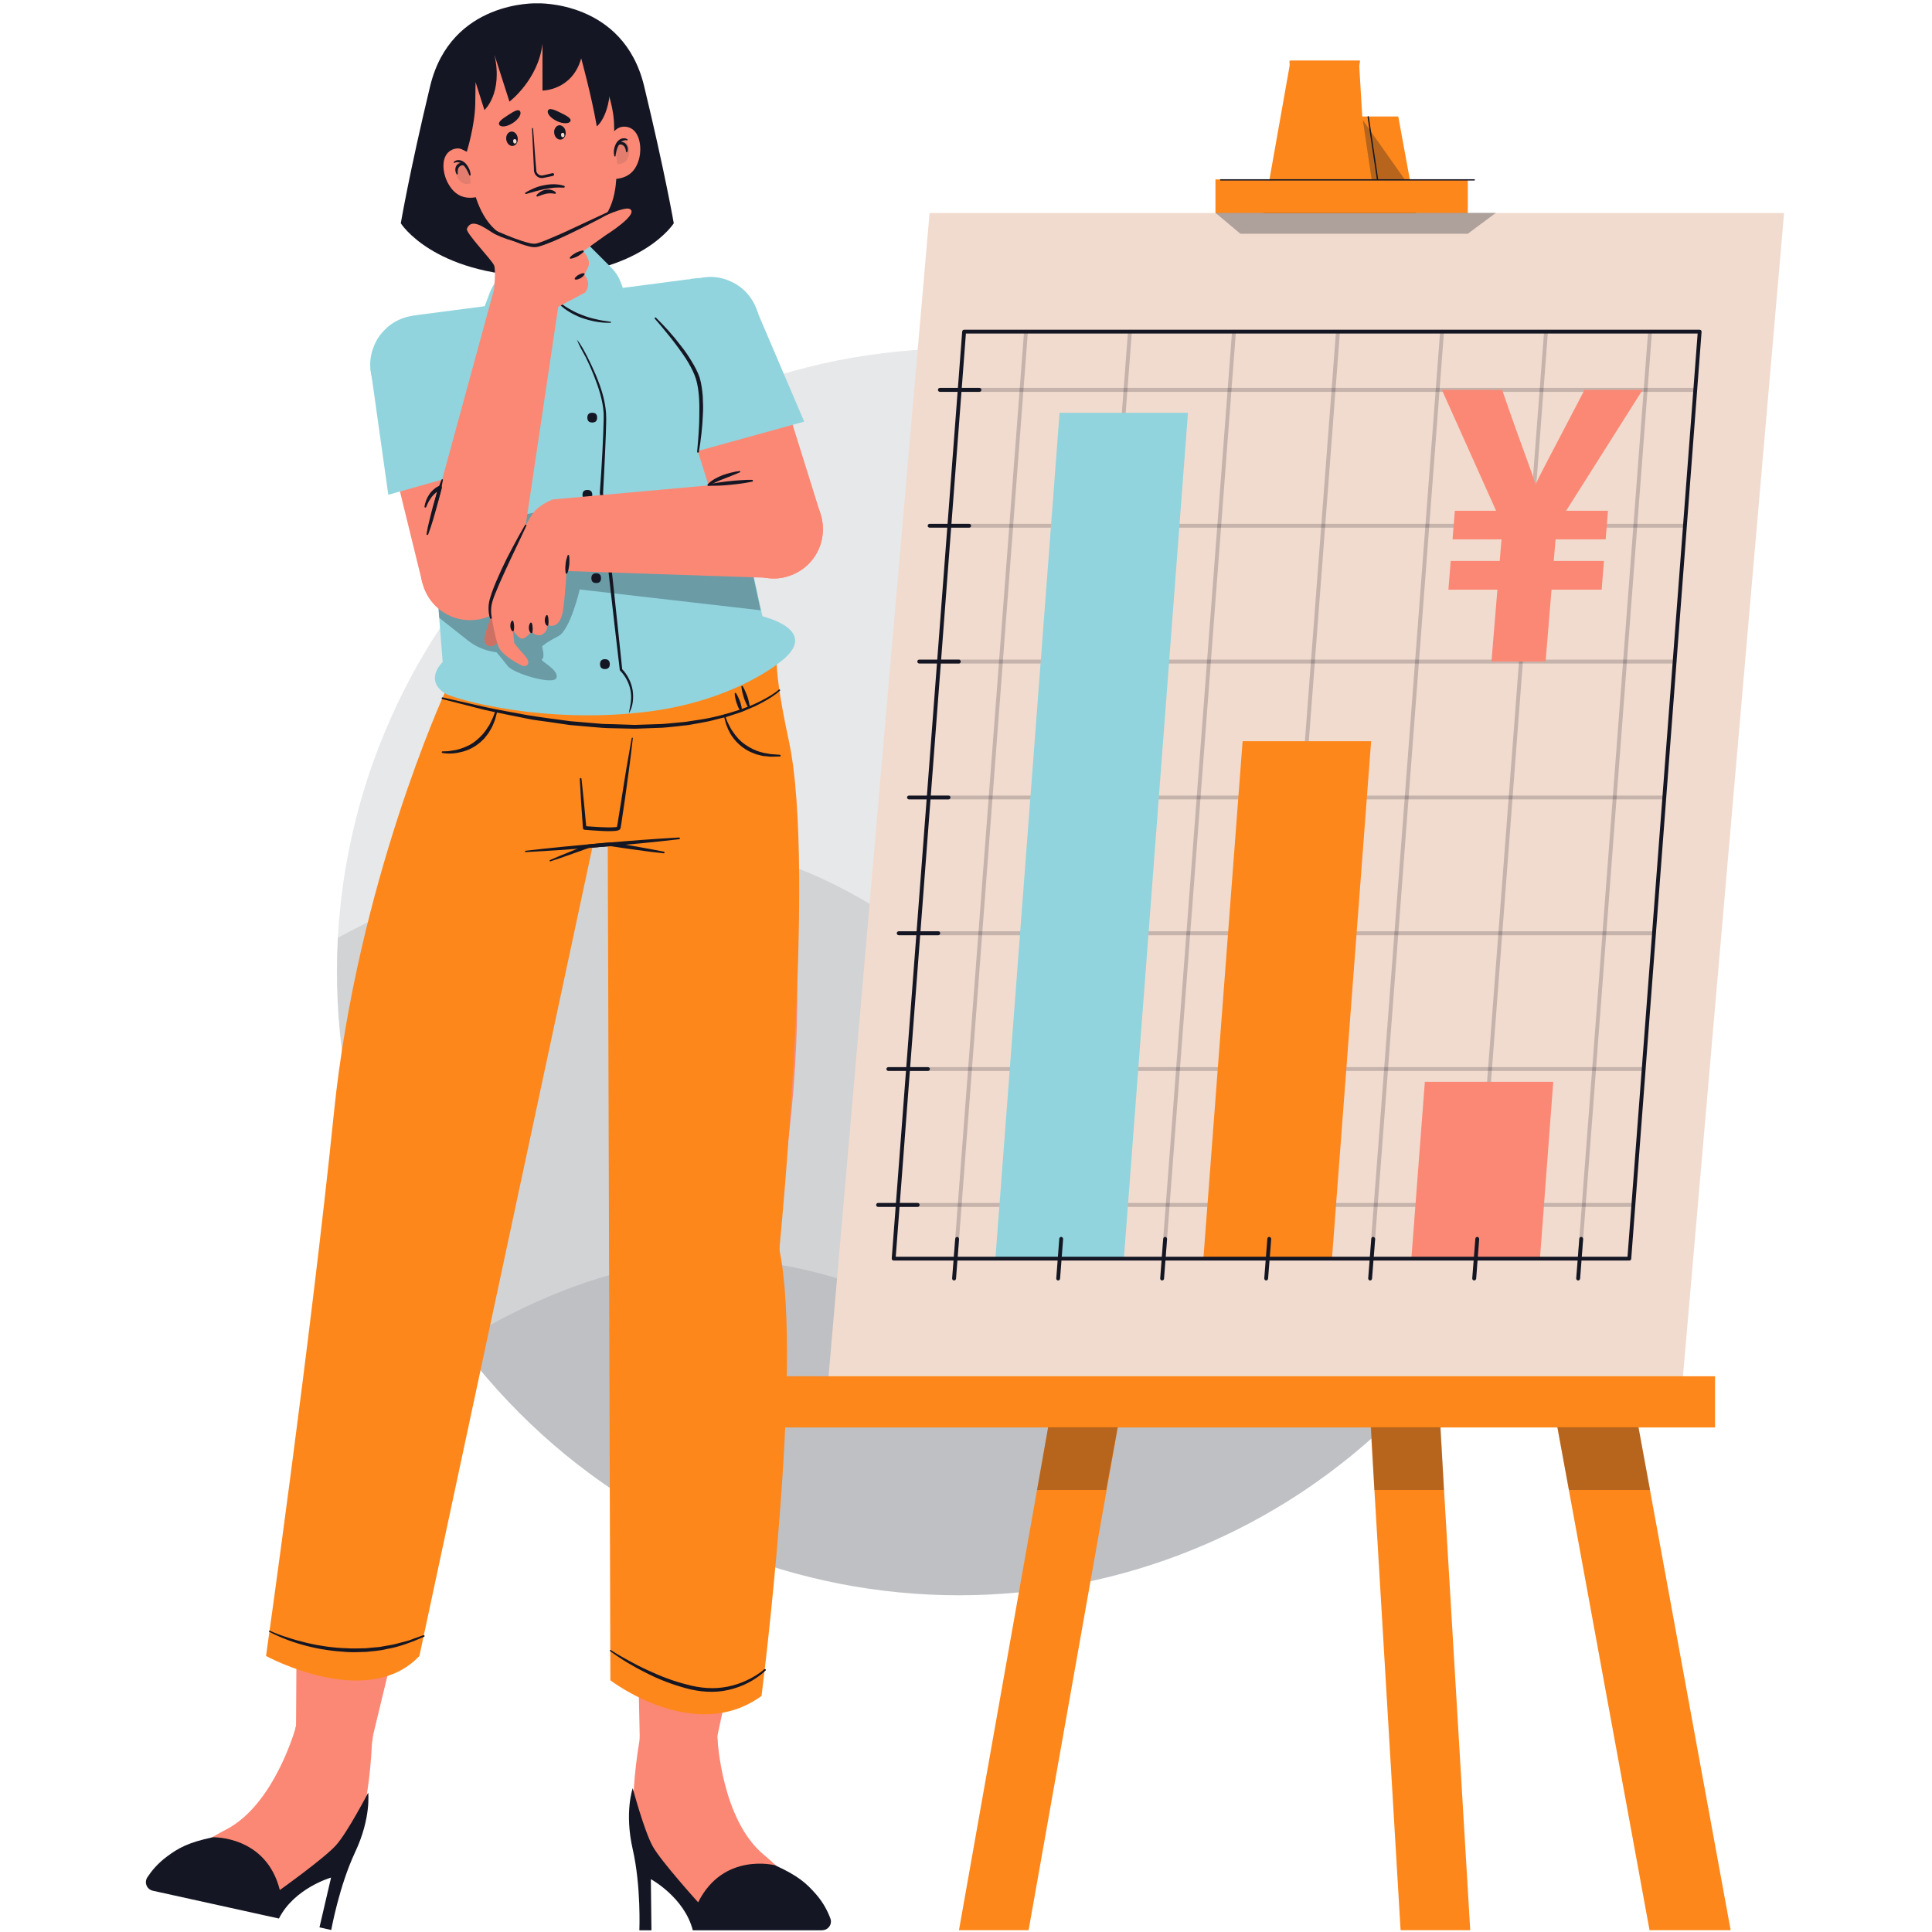 <?xml version="1.0" encoding="UTF-8"?>
<svg xmlns="http://www.w3.org/2000/svg" xmlns:xlink="http://www.w3.org/1999/xlink" width="75pt" height="75pt" viewBox="0 0 75 75" version="1.2">
<defs>
<clipPath id="clip1">
  <path d="M 5.586 69 L 15 69 L 15 75 L 5.586 75 Z M 5.586 69 "/>
</clipPath>
<clipPath id="clip2">
  <path d="M 32 8 L 69.266 8 L 69.266 55 L 32 55 Z M 32 8 "/>
</clipPath>
</defs>
<g id="surface1">
<path style=" stroke:none;fill-rule:nonzero;fill:rgb(7.84%,8.629%,13.73%);fill-opacity:0.098;" d="M 61.375 37.73 C 61.375 38.523 61.336 39.312 61.258 40.102 C 61.18 40.891 61.062 41.672 60.91 42.449 C 60.754 43.227 60.562 43.996 60.332 44.754 C 60.105 45.512 59.836 46.258 59.535 46.992 C 59.23 47.723 58.895 48.438 58.523 49.137 C 58.148 49.836 57.742 50.516 57.305 51.176 C 56.863 51.832 56.395 52.469 55.891 53.082 C 55.391 53.695 54.859 54.281 54.301 54.84 C 53.742 55.402 53.156 55.934 52.543 56.438 C 51.934 56.938 51.301 57.41 50.641 57.852 C 49.984 58.293 49.305 58.699 48.609 59.074 C 47.91 59.445 47.199 59.785 46.465 60.086 C 45.734 60.391 44.992 60.656 44.234 60.887 C 43.48 61.117 42.711 61.309 41.938 61.465 C 41.16 61.621 40.379 61.734 39.594 61.812 C 38.805 61.891 38.016 61.93 37.227 61.93 C 36.434 61.93 35.645 61.891 34.859 61.812 C 34.07 61.734 33.289 61.621 32.516 61.465 C 31.738 61.309 30.973 61.117 30.215 60.887 C 29.461 60.656 28.715 60.391 27.984 60.086 C 27.254 59.785 26.539 59.445 25.844 59.074 C 25.145 58.699 24.469 58.293 23.809 57.852 C 23.152 57.41 22.52 56.938 21.906 56.438 C 21.297 55.934 20.711 55.402 20.152 54.84 C 19.594 54.281 19.062 53.695 18.559 53.082 C 18.059 52.469 17.586 51.832 17.148 51.176 C 16.707 50.516 16.305 49.836 15.93 49.137 C 15.559 48.438 15.219 47.723 14.918 46.992 C 14.613 46.258 14.348 45.512 14.117 44.754 C 13.891 43.996 13.695 43.227 13.543 42.449 C 13.387 41.672 13.273 40.891 13.195 40.102 C 13.117 39.312 13.078 38.523 13.078 37.73 C 13.078 36.938 13.117 36.145 13.195 35.355 C 13.273 34.57 13.387 33.785 13.543 33.008 C 13.695 32.23 13.891 31.461 14.117 30.703 C 14.348 29.945 14.613 29.199 14.918 28.469 C 15.219 27.734 15.559 27.02 15.93 26.32 C 16.305 25.621 16.707 24.941 17.148 24.285 C 17.586 23.625 18.059 22.988 18.559 22.375 C 19.062 21.766 19.594 21.176 20.152 20.617 C 20.711 20.055 21.297 19.523 21.906 19.023 C 22.52 18.52 23.152 18.047 23.809 17.609 C 24.469 17.168 25.145 16.762 25.844 16.387 C 26.539 16.012 27.254 15.676 27.984 15.371 C 28.715 15.066 29.461 14.801 30.215 14.57 C 30.973 14.34 31.738 14.148 32.516 13.992 C 33.289 13.84 34.07 13.723 34.859 13.645 C 35.645 13.566 36.434 13.527 37.227 13.527 C 38.016 13.527 38.805 13.566 39.594 13.645 C 40.379 13.723 41.16 13.84 41.938 13.992 C 42.711 14.148 43.48 14.34 44.234 14.57 C 44.992 14.801 45.734 15.066 46.465 15.371 C 47.199 15.676 47.91 16.012 48.609 16.387 C 49.305 16.762 49.984 17.168 50.641 17.609 C 51.301 18.047 51.934 18.52 52.543 19.023 C 53.156 19.523 53.742 20.055 54.301 20.617 C 54.859 21.176 55.391 21.766 55.891 22.375 C 56.395 22.988 56.863 23.625 57.305 24.285 C 57.742 24.941 58.148 25.621 58.523 26.32 C 58.895 27.02 59.23 27.734 59.535 28.469 C 59.836 29.199 60.105 29.945 60.332 30.703 C 60.562 31.461 60.754 32.23 60.91 33.008 C 61.062 33.785 61.18 34.57 61.258 35.355 C 61.336 36.145 61.375 36.938 61.375 37.73 Z M 61.375 37.73 "/>
<path style=" stroke:none;fill-rule:nonzero;fill:rgb(7.84%,8.629%,13.73%);fill-opacity:0.098;" d="M 29.344 33.18 C 23.672 31.684 17.414 34.094 13.117 36.402 C 12.762 43.031 15.105 49.777 20.152 54.84 C 29.582 64.289 44.875 64.289 54.301 54.84 C 58.461 50.668 60.785 45.363 61.273 39.918 C 39.613 44.699 38.316 35.547 29.344 33.18 Z M 29.344 33.18 "/>
<path style=" stroke:none;fill-rule:nonzero;fill:rgb(7.84%,8.629%,13.73%);fill-opacity:0.098;" d="M 28.434 48.906 C 24.648 48.734 20.961 50.215 17.824 52.137 C 18.523 53.078 19.297 53.98 20.152 54.84 C 29.582 64.289 44.875 64.289 54.301 54.84 C 55.77 53.367 57.008 51.758 58.02 50.047 C 40.551 57.098 37.215 49.293 28.434 48.906 Z M 28.434 48.906 "/>
<path style=" stroke:none;fill-rule:nonzero;fill:rgb(98.43%,53.329%,45.879%);fill-opacity:1;" d="M 30.262 47.168 L 24.402 47.168 L 24.402 30.379 L 30.262 30.379 C 31.035 34.879 31.16 39.469 30.633 44.004 Z M 30.262 47.168 "/>
<path style=" stroke:none;fill-rule:nonzero;fill:rgb(98.43%,53.329%,45.879%);fill-opacity:1;" d="M 30.254 47.168 C 30.254 47.559 30.18 47.934 30.031 48.293 C 29.883 48.652 29.672 48.969 29.398 49.242 C 29.125 49.516 28.809 49.73 28.449 49.879 C 28.09 50.027 27.719 50.102 27.328 50.102 C 26.941 50.102 26.566 50.027 26.211 49.879 C 25.852 49.73 25.535 49.516 25.262 49.242 C 24.984 48.969 24.773 48.652 24.625 48.293 C 24.477 47.934 24.402 47.559 24.402 47.168 C 24.402 46.781 24.477 46.406 24.625 46.047 C 24.773 45.688 24.984 45.371 25.262 45.098 C 25.535 44.82 25.852 44.609 26.211 44.461 C 26.566 44.312 26.941 44.238 27.328 44.238 C 27.719 44.238 28.09 44.312 28.449 44.461 C 28.809 44.609 29.125 44.82 29.398 45.098 C 29.672 45.371 29.883 45.688 30.031 46.047 C 30.18 46.406 30.254 46.781 30.254 47.168 Z M 30.254 47.168 "/>
<path style=" stroke:none;fill-rule:nonzero;fill:rgb(98.43%,53.329%,45.879%);fill-opacity:1;" d="M 30.254 30.379 C 30.254 30.77 30.18 31.141 30.031 31.5 C 29.883 31.859 29.672 32.176 29.398 32.453 C 29.125 32.727 28.809 32.938 28.449 33.09 C 28.09 33.238 27.719 33.312 27.328 33.312 C 26.941 33.312 26.566 33.238 26.211 33.09 C 25.852 32.938 25.535 32.727 25.262 32.453 C 24.984 32.176 24.773 31.859 24.625 31.5 C 24.477 31.141 24.402 30.77 24.402 30.379 C 24.402 29.988 24.477 29.617 24.625 29.258 C 24.773 28.898 24.984 28.582 25.262 28.305 C 25.535 28.031 25.852 27.82 26.211 27.672 C 26.566 27.52 26.941 27.445 27.328 27.445 C 27.719 27.445 28.09 27.52 28.449 27.672 C 28.809 27.82 29.125 28.031 29.398 28.305 C 29.672 28.582 29.883 28.898 30.031 29.258 C 30.18 29.617 30.254 29.988 30.254 30.379 Z M 30.254 30.379 "/>
<path style=" stroke:none;fill-rule:nonzero;fill:rgb(98.43%,53.329%,45.879%);fill-opacity:1;" d="M 24.402 47.168 L 30.262 47.168 L 30.262 47.398 C 30.293 53.012 29.711 58.652 28.527 64.215 L 27.82 67.523 L 24.836 67.523 Z M 24.402 47.168 "/>
<path style=" stroke:none;fill-rule:nonzero;fill:rgb(98.43%,53.329%,45.879%);fill-opacity:1;" d="M 30.254 47.168 C 30.254 47.559 30.18 47.934 30.031 48.293 C 29.883 48.652 29.672 48.969 29.398 49.242 C 29.125 49.516 28.809 49.73 28.449 49.879 C 28.09 50.027 27.719 50.102 27.328 50.102 C 26.941 50.102 26.566 50.027 26.211 49.879 C 25.852 49.73 25.535 49.516 25.262 49.242 C 24.984 48.969 24.773 48.652 24.625 48.293 C 24.477 47.934 24.402 47.559 24.402 47.168 C 24.402 46.781 24.477 46.406 24.625 46.047 C 24.773 45.688 24.984 45.371 25.262 45.098 C 25.535 44.82 25.852 44.609 26.211 44.461 C 26.566 44.312 26.941 44.238 27.328 44.238 C 27.719 44.238 28.09 44.312 28.449 44.461 C 28.809 44.609 29.125 44.82 29.398 45.098 C 29.672 45.371 29.883 45.688 30.031 46.047 C 30.18 46.406 30.254 46.781 30.254 47.168 Z M 30.254 47.168 "/>
<path style=" stroke:none;fill-rule:nonzero;fill:rgb(98.43%,53.329%,45.879%);fill-opacity:1;" d="M 27.855 67.52 C 27.855 67.723 27.816 67.914 27.742 68.102 C 27.664 68.285 27.555 68.449 27.414 68.594 C 27.273 68.734 27.109 68.844 26.922 68.922 C 26.738 68.996 26.543 69.035 26.344 69.035 C 26.145 69.035 25.949 68.996 25.766 68.922 C 25.578 68.844 25.418 68.734 25.273 68.594 C 25.133 68.449 25.023 68.285 24.945 68.102 C 24.871 67.914 24.832 67.723 24.832 67.52 C 24.832 67.32 24.871 67.125 24.945 66.941 C 25.023 66.754 25.133 66.59 25.273 66.449 C 25.418 66.305 25.578 66.195 25.766 66.121 C 25.949 66.043 26.145 66.004 26.344 66.004 C 26.543 66.004 26.738 66.043 26.922 66.121 C 27.109 66.195 27.273 66.305 27.414 66.449 C 27.555 66.59 27.664 66.754 27.742 66.941 C 27.816 67.125 27.855 67.32 27.855 67.52 Z M 27.855 67.52 "/>
<path style=" stroke:none;fill-rule:nonzero;fill:rgb(98.43%,53.329%,45.879%);fill-opacity:1;" d="M 27.855 67.52 C 27.855 67.52 28.012 70.637 29.645 71.996 C 30.816 72.98 31.941 74.301 31.672 74.652 C 31.406 75 27.785 74.652 27.184 74.652 C 26.676 74.652 26.109 72.859 25.191 72.121 C 24.801 71.809 24.582 71.324 24.574 70.824 C 24.559 70.059 24.594 68.902 24.832 67.52 Z M 27.855 67.52 "/>
<path style=" stroke:none;fill-rule:nonzero;fill:rgb(7.84%,8.629%,13.73%);fill-opacity:1;" d="M 31.918 74.93 C 32.156 74.93 32.32 74.691 32.234 74.473 C 32.137 74.207 31.965 73.859 31.668 73.523 C 31.305 73.109 30.98 72.816 30.09 72.41 C 30.09 72.41 28.082 71.887 27.102 73.848 C 27.102 73.848 25.668 72.262 25.344 71.684 C 25.016 71.105 24.562 69.418 24.562 69.418 C 24.562 69.418 24.234 70.352 24.562 71.789 C 24.891 73.227 24.82 74.934 24.82 74.934 L 25.289 74.934 L 25.266 72.949 C 25.266 72.949 26.566 73.652 26.895 74.934 L 31.918 74.934 Z M 31.918 74.93 "/>
<path style=" stroke:none;fill-rule:nonzero;fill:rgb(98.43%,53.329%,45.879%);fill-opacity:1;" d="M 14.473 67.355 C 14.473 67.555 14.434 67.75 14.355 67.934 C 14.281 68.121 14.172 68.285 14.027 68.426 C 13.887 68.57 13.723 68.68 13.539 68.758 C 13.352 68.832 13.16 68.871 12.961 68.871 C 12.758 68.871 12.566 68.832 12.379 68.758 C 12.195 68.68 12.031 68.57 11.891 68.426 C 11.746 68.285 11.637 68.121 11.562 67.934 C 11.484 67.75 11.445 67.555 11.445 67.355 C 11.445 67.156 11.484 66.961 11.562 66.773 C 11.637 66.59 11.746 66.426 11.891 66.285 C 12.031 66.141 12.195 66.031 12.379 65.953 C 12.566 65.879 12.758 65.84 12.961 65.84 C 13.16 65.84 13.352 65.879 13.539 65.953 C 13.723 66.031 13.887 66.141 14.027 66.285 C 14.172 66.426 14.281 66.59 14.355 66.773 C 14.434 66.961 14.473 67.156 14.473 67.355 Z M 14.473 67.355 "/>
<path style=" stroke:none;fill-rule:nonzero;fill:rgb(98.43%,53.329%,45.879%);fill-opacity:1;" d="M 11.488 67.031 C 11.488 67.031 10.672 70.043 8.781 71.02 C 7.422 71.73 6.043 72.777 6.23 73.18 C 6.422 73.582 10.027 74.012 10.617 74.141 C 11.113 74.254 12.043 72.625 13.105 72.098 C 13.551 71.875 13.863 71.449 13.984 70.961 C 14.164 70.211 14.379 69.074 14.438 67.68 Z M 11.488 67.031 "/>
<g clip-path="url(#clip1)" clip-rule="nonzero">
<path style=" stroke:none;fill-rule:nonzero;fill:rgb(7.84%,8.629%,13.73%);fill-opacity:1;" d="M 5.934 73.398 C 5.699 73.348 5.59 73.082 5.719 72.879 C 5.875 72.641 6.113 72.344 6.477 72.074 C 6.922 71.742 7.301 71.527 8.254 71.324 C 8.254 71.324 10.328 71.246 10.863 73.371 C 10.863 73.371 12.602 72.129 13.043 71.633 C 13.488 71.141 14.293 69.59 14.293 69.59 C 14.293 69.59 14.414 70.57 13.785 71.902 C 13.16 73.234 12.859 74.922 12.859 74.922 L 12.402 74.82 L 12.852 72.887 C 12.852 72.887 11.426 73.293 10.828 74.477 Z M 5.934 73.398 "/>
</g>
<path style=" stroke:none;fill-rule:nonzero;fill:rgb(98.43%,53.329%,45.879%);fill-opacity:1;" d="M 13.469 46.637 L 19.188 47.891 L 22.777 31.492 L 17.055 30.234 C 15.332 34.465 14.227 38.922 13.781 43.465 Z M 13.469 46.637 "/>
<path style=" stroke:none;fill-rule:nonzero;fill:rgb(98.43%,53.329%,45.879%);fill-opacity:1;" d="M 19.254 47.266 C 19.254 47.652 19.18 48.027 19.031 48.387 C 18.883 48.746 18.672 49.062 18.398 49.336 C 18.121 49.613 17.805 49.824 17.449 49.973 C 17.09 50.121 16.715 50.195 16.328 50.195 C 15.941 50.195 15.566 50.121 15.207 49.973 C 14.852 49.824 14.535 49.613 14.258 49.336 C 13.984 49.062 13.773 48.746 13.625 48.387 C 13.477 48.027 13.402 47.652 13.402 47.266 C 13.402 46.875 13.477 46.5 13.625 46.141 C 13.773 45.781 13.984 45.465 14.258 45.191 C 14.535 44.914 14.852 44.703 15.207 44.555 C 15.566 44.406 15.941 44.332 16.328 44.332 C 16.715 44.332 17.09 44.406 17.449 44.555 C 17.805 44.703 18.121 44.914 18.398 45.191 C 18.672 45.465 18.883 45.781 19.031 46.141 C 19.18 46.5 19.254 46.875 19.254 47.266 Z M 19.254 47.266 "/>
<path style=" stroke:none;fill-rule:nonzero;fill:rgb(98.43%,53.329%,45.879%);fill-opacity:1;" d="M 22.84 30.863 C 22.84 31.25 22.766 31.625 22.617 31.984 C 22.469 32.344 22.258 32.66 21.984 32.938 C 21.711 33.211 21.395 33.422 21.035 33.57 C 20.676 33.719 20.305 33.793 19.914 33.793 C 19.527 33.793 19.152 33.719 18.797 33.57 C 18.438 33.422 18.121 33.211 17.848 32.938 C 17.574 32.66 17.359 32.344 17.211 31.984 C 17.062 31.625 16.988 31.25 16.988 30.863 C 16.988 30.473 17.062 30.102 17.211 29.742 C 17.359 29.383 17.574 29.062 17.848 28.789 C 18.121 28.516 18.438 28.301 18.797 28.152 C 19.152 28.004 19.527 27.93 19.914 27.93 C 20.305 27.93 20.676 28.004 21.035 28.152 C 21.395 28.301 21.711 28.516 21.984 28.789 C 22.258 29.062 22.469 29.383 22.617 29.742 C 22.766 30.102 22.84 30.473 22.84 30.863 Z M 22.84 30.863 "/>
<path style=" stroke:none;fill-rule:nonzero;fill:rgb(98.43%,53.329%,45.879%);fill-opacity:1;" d="M 19.184 47.891 L 13.461 46.637 L 13.414 46.855 C 12.18 52.336 11.543 57.965 11.512 63.648 L 11.492 67.035 L 14.406 67.68 Z M 19.184 47.891 "/>
<path style=" stroke:none;fill-rule:nonzero;fill:rgb(98.43%,53.329%,45.879%);fill-opacity:1;" d="M 19.254 47.266 C 19.254 47.652 19.18 48.027 19.031 48.387 C 18.883 48.746 18.672 49.062 18.398 49.336 C 18.121 49.613 17.805 49.824 17.449 49.973 C 17.09 50.121 16.715 50.195 16.328 50.195 C 15.941 50.195 15.566 50.121 15.207 49.973 C 14.852 49.824 14.535 49.613 14.258 49.336 C 13.984 49.062 13.773 48.746 13.625 48.387 C 13.477 48.027 13.402 47.652 13.402 47.266 C 13.402 46.875 13.477 46.5 13.625 46.141 C 13.773 45.781 13.984 45.465 14.258 45.191 C 14.535 44.914 14.852 44.703 15.207 44.555 C 15.566 44.406 15.941 44.332 16.328 44.332 C 16.715 44.332 17.09 44.406 17.449 44.555 C 17.805 44.703 18.121 44.914 18.398 45.191 C 18.672 45.465 18.883 45.781 19.031 46.141 C 19.18 46.5 19.254 46.875 19.254 47.266 Z M 19.254 47.266 "/>
<path style=" stroke:none;fill-rule:nonzero;fill:rgb(99.219%,52.939%,10.59%);fill-opacity:1;" d="M 17.262 26.902 C 17.262 26.902 13.871 34.297 12.965 43.18 C 12.059 52.062 10.328 64.285 10.328 64.285 C 10.328 64.285 14.254 66.43 16.281 64.285 L 22.992 32.914 L 23.594 32.832 L 23.695 65.23 C 23.695 65.23 26.961 67.738 29.562 65.836 C 29.562 65.836 31.207 53.035 30.254 48.5 C 30.254 48.5 31.707 33.789 30.625 28.77 C 29.844 25.152 30.254 25.09 30.254 25.09 Z M 17.262 26.902 "/>
<path style=" stroke:none;fill-rule:nonzero;fill:rgb(7.84%,8.629%,13.73%);fill-opacity:1;" d="M 25.004 3.34 C 24.199 0 20.852 0.129 20.852 0.129 C 20.852 0.129 17.508 0 16.699 3.34 C 15.895 6.684 15.559 8.668 15.559 8.668 C 15.559 8.668 16.797 10.648 20.855 10.738 C 24.91 10.648 26.156 8.668 26.156 8.668 C 26.156 8.668 25.812 6.684 25.004 3.34 Z M 25.004 3.34 "/>
<path style=" stroke:none;fill-rule:nonzero;fill:rgb(98.43%,53.329%,45.879%);fill-opacity:1;" d="M 22.527 8.57 L 21.305 8.73 L 20.078 8.891 C 20.164 9.898 19.777 11.898 19.777 11.898 L 23.598 11.398 C 23.594 11.406 22.707 9.57 22.527 8.57 Z M 22.527 8.57 "/>
<path style=" stroke:none;fill-rule:nonzero;fill:rgb(7.84%,8.629%,13.73%);fill-opacity:0.4;" d="M 21.305 8.738 L 20.078 8.895 C 20.098 9.137 20.094 9.43 20.07 9.738 C 20.457 9.859 20.934 9.895 21.523 9.82 C 22.035 9.75 22.449 9.621 22.773 9.445 C 22.66 9.129 22.574 8.828 22.527 8.57 Z M 21.305 8.738 "/>
<path style=" stroke:none;fill-rule:nonzero;fill:rgb(98.43%,53.329%,45.879%);fill-opacity:1;" d="M 23.562 5.758 C 23.562 5.758 23.676 4.898 24.25 4.918 C 24.82 4.934 24.945 5.695 24.801 6.195 C 24.656 6.691 24.332 6.961 23.719 6.953 Z M 23.562 5.758 "/>
<path style=" stroke:none;fill-rule:nonzero;fill:rgb(98.43%,53.329%,45.879%);fill-opacity:1;" d="M 18.508 6.422 C 18.508 6.422 18.176 5.621 17.625 5.785 C 17.078 5.949 17.152 6.719 17.418 7.16 C 17.68 7.605 18.07 7.785 18.66 7.613 Z M 18.508 6.422 "/>
<path style=" stroke:none;fill-rule:nonzero;fill:rgb(98.43%,53.329%,45.879%);fill-opacity:1;" d="M 22.922 2.152 C 22.016 1.445 21.16 1.25 20.422 1.391 C 19.676 1.449 18.898 1.859 18.207 2.773 C 18.207 2.773 17.676 4.344 18.035 5.68 C 18.371 6.953 18.297 9.859 21.477 9.445 C 24.656 9.027 23.836 6.234 23.84 4.918 C 23.836 3.535 22.922 2.152 22.922 2.152 Z M 22.922 2.152 "/>
<path style=" stroke:none;fill-rule:nonzero;fill:rgb(7.84%,8.629%,13.73%);fill-opacity:1;" d="M 21.758 4.375 C 21.52 4.258 21.324 4.176 21.273 4.289 C 21.219 4.402 21.375 4.582 21.613 4.699 C 21.852 4.812 22.09 4.812 22.145 4.703 C 22.188 4.594 21.996 4.492 21.758 4.375 Z M 21.758 4.375 "/>
<path style=" stroke:none;fill-rule:nonzero;fill:rgb(7.84%,8.629%,13.73%);fill-opacity:1;" d="M 20.695 4.996 L 20.785 6.223 L 20.812 6.527 C 20.816 6.578 20.816 6.633 20.824 6.668 C 20.84 6.707 20.867 6.742 20.895 6.766 C 20.93 6.793 20.969 6.809 21.012 6.812 C 21.031 6.812 21.051 6.812 21.07 6.809 L 21.145 6.793 L 21.441 6.723 C 21.473 6.719 21.504 6.73 21.508 6.762 C 21.512 6.793 21.496 6.82 21.469 6.828 L 21.168 6.891 L 21.094 6.906 C 21.066 6.91 21.035 6.918 21.004 6.91 C 20.945 6.906 20.887 6.883 20.84 6.84 C 20.797 6.801 20.762 6.754 20.742 6.691 C 20.723 6.633 20.727 6.578 20.727 6.527 L 20.711 6.219 L 20.652 4.992 C 20.652 4.977 20.66 4.965 20.676 4.965 C 20.688 4.977 20.695 4.988 20.695 4.996 Z M 20.695 4.996 "/>
<path style=" stroke:none;fill-rule:nonzero;fill:rgb(7.84%,8.629%,13.73%);fill-opacity:1;" d="M 17.613 6.293 C 17.672 6.223 17.766 6.203 17.855 6.219 C 17.945 6.234 18.02 6.289 18.078 6.348 C 18.188 6.473 18.262 6.629 18.27 6.793 C 18.27 6.809 18.258 6.816 18.242 6.816 C 18.234 6.816 18.223 6.812 18.219 6.801 C 18.164 6.664 18.098 6.527 18 6.422 C 17.953 6.367 17.895 6.328 17.836 6.309 C 17.77 6.289 17.703 6.289 17.641 6.324 C 17.633 6.328 17.617 6.324 17.613 6.312 C 17.605 6.312 17.605 6.305 17.613 6.293 Z M 17.613 6.293 "/>
<path style=" stroke:none;fill-rule:nonzero;fill:rgb(7.84%,8.629%,13.73%);fill-opacity:1;" d="M 17.73 6.762 C 17.695 6.719 17.68 6.656 17.676 6.598 C 17.672 6.539 17.691 6.473 17.73 6.418 C 17.77 6.367 17.836 6.324 17.898 6.324 C 17.965 6.316 18.035 6.348 18.07 6.406 C 18.074 6.422 18.07 6.438 18.059 6.441 C 18.051 6.449 18.039 6.449 18.035 6.441 C 18 6.418 17.953 6.414 17.914 6.422 C 17.879 6.434 17.844 6.453 17.82 6.488 C 17.766 6.551 17.762 6.648 17.77 6.746 C 17.77 6.758 17.766 6.773 17.75 6.773 C 17.742 6.773 17.734 6.773 17.73 6.762 Z M 17.73 6.762 "/>
<path style=" stroke:none;fill-rule:nonzero;fill:rgb(7.84%,8.629%,13.73%);fill-opacity:1;" d="M 21.543 7.523 C 21.43 7.5 21.312 7.5 21.203 7.52 C 21.148 7.531 21.094 7.551 21.039 7.566 C 20.984 7.586 20.93 7.609 20.871 7.629 C 20.852 7.633 20.832 7.625 20.824 7.609 C 20.82 7.602 20.824 7.586 20.832 7.574 C 20.852 7.551 20.875 7.523 20.902 7.5 C 20.926 7.48 20.957 7.461 20.984 7.441 C 21.043 7.406 21.109 7.379 21.18 7.367 C 21.25 7.355 21.324 7.355 21.387 7.371 C 21.457 7.387 21.523 7.414 21.574 7.469 C 21.582 7.48 21.582 7.5 21.574 7.512 C 21.566 7.516 21.559 7.52 21.547 7.52 Z M 21.543 7.523 "/>
<path style=" stroke:none;fill-rule:nonzero;fill:rgb(7.84%,8.629%,13.73%);fill-opacity:1;" d="M 20.398 7.477 C 20.508 7.406 20.629 7.352 20.746 7.301 C 20.867 7.25 20.988 7.215 21.121 7.191 C 21.25 7.164 21.379 7.152 21.512 7.152 C 21.641 7.156 21.777 7.172 21.902 7.215 C 21.922 7.223 21.926 7.242 21.922 7.262 C 21.914 7.277 21.902 7.285 21.887 7.285 C 21.762 7.277 21.637 7.277 21.52 7.285 C 21.395 7.301 21.273 7.316 21.148 7.34 C 20.906 7.391 20.668 7.457 20.422 7.531 C 20.406 7.535 20.395 7.523 20.387 7.512 C 20.383 7.496 20.387 7.48 20.398 7.477 Z M 20.398 7.477 "/>
<path style=" stroke:none;fill-rule:nonzero;fill:rgb(7.84%,8.629%,13.73%);fill-opacity:0.098;" d="M 23.895 5.824 C 23.895 5.824 23.938 5.434 24.176 5.445 C 24.41 5.457 24.465 5.805 24.41 6.027 C 24.355 6.254 24.219 6.379 23.965 6.367 Z M 23.895 5.824 "/>
<path style=" stroke:none;fill-rule:nonzero;fill:rgb(7.84%,8.629%,13.73%);fill-opacity:0.098;" d="M 18.203 6.574 C 18.203 6.574 18.066 6.207 17.84 6.277 C 17.617 6.348 17.652 6.695 17.766 6.902 C 17.879 7.105 18.035 7.191 18.277 7.117 Z M 18.203 6.574 "/>
<path style=" stroke:none;fill-rule:nonzero;fill:rgb(7.84%,8.629%,13.73%);fill-opacity:1;" d="M 21.957 5.113 C 21.969 5.188 21.957 5.258 21.918 5.316 C 21.883 5.379 21.832 5.41 21.773 5.418 C 21.711 5.426 21.656 5.406 21.605 5.359 C 21.555 5.309 21.523 5.246 21.516 5.172 C 21.504 5.094 21.516 5.027 21.555 4.969 C 21.59 4.906 21.641 4.875 21.699 4.863 C 21.762 4.855 21.816 4.879 21.867 4.926 C 21.918 4.973 21.949 5.035 21.957 5.113 Z M 21.957 5.113 "/>
<path style=" stroke:none;fill-rule:nonzero;fill:rgb(94.51%,85.88%,80.779%);fill-opacity:1;" d="M 21.91 5.234 C 21.918 5.289 21.898 5.32 21.855 5.324 C 21.812 5.332 21.789 5.305 21.781 5.25 C 21.773 5.195 21.793 5.164 21.836 5.156 C 21.879 5.152 21.902 5.176 21.91 5.234 Z M 21.91 5.234 "/>
<path style=" stroke:none;fill-rule:nonzero;fill:rgb(7.84%,8.629%,13.73%);fill-opacity:1;" d="M 19.723 4.469 C 19.945 4.324 20.121 4.215 20.188 4.32 C 20.258 4.422 20.133 4.629 19.91 4.773 C 19.688 4.918 19.453 4.953 19.383 4.848 C 19.316 4.742 19.496 4.613 19.723 4.469 Z M 19.723 4.469 "/>
<path style=" stroke:none;fill-rule:nonzero;fill:rgb(7.84%,8.629%,13.73%);fill-opacity:1;" d="M 20.098 5.355 C 20.105 5.434 20.094 5.5 20.059 5.562 C 20.023 5.621 19.973 5.656 19.91 5.664 C 19.852 5.672 19.793 5.652 19.742 5.602 C 19.695 5.555 19.664 5.492 19.652 5.414 C 19.645 5.34 19.656 5.27 19.691 5.211 C 19.73 5.152 19.777 5.117 19.84 5.109 C 19.902 5.102 19.957 5.121 20.008 5.168 C 20.059 5.219 20.086 5.281 20.098 5.355 Z M 20.098 5.355 "/>
<path style=" stroke:none;fill-rule:nonzero;fill:rgb(94.51%,85.88%,80.779%);fill-opacity:1;" d="M 20.051 5.477 C 20.055 5.535 20.039 5.562 19.996 5.57 C 19.953 5.574 19.93 5.551 19.922 5.496 C 19.914 5.438 19.93 5.406 19.973 5.402 C 20.016 5.395 20.043 5.422 20.051 5.477 Z M 20.051 5.477 "/>
<path style=" stroke:none;fill-rule:nonzero;fill:rgb(7.84%,8.629%,13.73%);fill-opacity:1;" d="M 23.848 6.059 C 23.805 5.898 23.836 5.73 23.91 5.582 C 23.949 5.504 24.012 5.434 24.094 5.395 C 24.176 5.355 24.277 5.355 24.355 5.406 C 24.363 5.414 24.367 5.43 24.359 5.441 C 24.355 5.449 24.344 5.457 24.332 5.449 C 24.27 5.434 24.199 5.449 24.145 5.484 C 24.09 5.52 24.047 5.57 24.016 5.637 C 23.945 5.758 23.914 5.902 23.895 6.059 C 23.895 6.07 23.887 6.078 23.871 6.078 C 23.855 6.074 23.852 6.07 23.848 6.059 Z M 23.848 6.059 "/>
<path style=" stroke:none;fill-rule:nonzero;fill:rgb(7.84%,8.629%,13.73%);fill-opacity:1;" d="M 23.941 5.641 C 23.957 5.574 24.016 5.531 24.074 5.516 C 24.141 5.5 24.215 5.52 24.266 5.559 C 24.312 5.602 24.348 5.66 24.363 5.719 C 24.379 5.781 24.375 5.84 24.355 5.895 C 24.348 5.91 24.332 5.914 24.32 5.91 C 24.309 5.902 24.305 5.898 24.305 5.891 C 24.289 5.789 24.266 5.699 24.195 5.648 C 24.164 5.621 24.125 5.609 24.09 5.609 C 24.051 5.609 24.012 5.625 23.977 5.66 C 23.965 5.668 23.957 5.668 23.945 5.66 C 23.941 5.656 23.941 5.648 23.941 5.641 Z M 23.941 5.641 "/>
<path style=" stroke:none;fill-rule:nonzero;fill:rgb(7.84%,8.629%,13.73%);fill-opacity:1;" d="M 18.121 5.891 C 18.121 5.891 18.434 4.883 18.449 4.035 C 18.461 3.188 18.461 3.188 18.461 3.188 L 18.805 4.273 C 18.805 4.273 19.531 3.629 19.195 2.129 L 19.777 3.945 C 19.777 3.945 20.895 3.098 21.059 1.699 L 21.059 3.516 C 21.059 3.516 22.211 3.516 22.562 2.266 C 22.562 2.266 22.957 3.691 23.168 4.906 C 23.168 4.906 23.758 4.469 23.688 2.934 C 23.617 1.402 21.375 0.629 20.066 0.895 C 18.758 1.156 17.891 2.176 17.676 3.023 C 17.461 3.871 17.887 5.773 17.887 5.773 Z M 18.121 5.891 "/>
<path style=" stroke:none;fill-rule:nonzero;fill:rgb(56.859%,83.139%,86.67%);fill-opacity:1;" d="M 30.215 25.75 C 30.215 25.75 28.484 27.188 25.223 27.617 C 21.129 28.148 17.602 27.133 17.262 26.91 C 16.457 26.375 17.184 25.703 17.184 25.703 L 16.891 21.941 C 16.891 21.941 16.656 21.551 15.82 19.453 C 15.133 17.734 15.523 14.008 15.688 12.73 C 15.723 12.465 15.906 12.266 16.141 12.238 L 16.367 12.207 L 18.816 11.887 L 19.012 11.363 C 19.086 11.164 19.203 10.98 19.352 10.824 L 20.039 10.137 L 21.598 11.52 L 22.781 9.441 L 23.746 10.406 C 23.895 10.559 24.012 10.738 24.086 10.93 L 24.18 11.176 L 26.738 10.84 L 26.738 10.855 L 26.828 10.824 L 27.055 10.797 C 27.293 10.766 27.523 10.91 27.621 11.156 C 28.105 12.348 29.438 15.844 29.219 17.688 C 28.953 19.934 28.82 20.367 28.82 20.367 L 29.598 23.922 C 29.582 23.93 31.988 24.465 30.215 25.75 Z M 30.215 25.75 "/>
<path style=" stroke:none;fill-rule:nonzero;fill:rgb(7.84%,8.629%,13.73%);fill-opacity:0.298;" d="M 19.277 25.324 C 19.277 25.324 19.504 25.59 19.711 25.859 C 19.922 26.137 21.523 26.629 21.605 26.305 C 21.691 25.977 20.926 25.652 21.043 25.59 C 21.164 25.531 21.043 25.094 21.043 25.094 C 21.043 25.094 21.195 24.938 21.668 24.699 C 22.141 24.461 22.504 22.883 22.504 22.883 L 29.527 23.691 L 28.812 20.375 C 28.812 20.375 28.828 20.324 28.852 20.18 C 28.73 20.16 28.613 20.137 28.488 20.117 C 27.348 19.906 24.906 19.758 22.848 19.676 C 20.781 19.598 17.906 20.734 17.906 20.734 L 16.855 21.871 C 16.879 21.922 16.891 21.938 16.891 21.938 L 17.051 23.984 L 18.168 24.867 C 18.469 25.102 18.82 25.254 19.195 25.309 Z M 19.277 25.324 "/>
<path style=" stroke:none;fill-rule:nonzero;fill:rgb(7.84%,8.629%,13.73%);fill-opacity:1;" d="M 23.703 12.531 C 23.312 12.543 22.926 12.461 22.559 12.332 C 22.375 12.262 22.199 12.172 22.035 12.066 C 21.871 11.965 21.723 11.828 21.594 11.684 C 21.582 11.676 21.582 11.66 21.594 11.648 C 21.602 11.641 21.617 11.641 21.629 11.648 C 21.77 11.77 21.922 11.895 22.086 11.984 C 22.25 12.078 22.418 12.164 22.594 12.227 C 22.766 12.297 22.949 12.352 23.133 12.391 C 23.32 12.438 23.508 12.465 23.695 12.488 C 23.707 12.488 23.719 12.496 23.719 12.512 C 23.723 12.523 23.711 12.531 23.703 12.531 Z M 23.703 12.531 "/>
<path style=" stroke:none;fill-rule:nonzero;fill:rgb(7.84%,8.629%,13.73%);fill-opacity:1;" d="M 21.629 11.676 C 21.531 11.844 21.418 12.004 21.277 12.145 C 21.145 12.281 20.988 12.406 20.824 12.516 C 20.66 12.621 20.488 12.715 20.309 12.789 C 20.129 12.867 19.945 12.926 19.75 12.961 C 19.734 12.965 19.727 12.957 19.723 12.941 C 19.723 12.926 19.727 12.914 19.734 12.91 C 19.914 12.852 20.094 12.781 20.266 12.695 C 20.434 12.617 20.602 12.523 20.762 12.418 C 20.922 12.316 21.07 12.199 21.211 12.066 C 21.352 11.941 21.469 11.793 21.586 11.645 C 21.594 11.633 21.605 11.633 21.617 11.641 C 21.633 11.652 21.633 11.664 21.629 11.676 Z M 21.629 11.676 "/>
<path style=" stroke:none;fill-rule:nonzero;fill:rgb(7.84%,8.629%,13.73%);fill-opacity:1;" d="M 17.262 12.746 C 17.312 12.766 17.352 12.805 17.395 12.848 C 17.434 12.879 17.469 12.922 17.504 12.965 C 17.57 13.047 17.637 13.137 17.691 13.23 C 17.746 13.324 17.789 13.426 17.832 13.523 C 17.867 13.625 17.895 13.734 17.922 13.84 C 17.965 14.047 18.004 14.262 18.039 14.473 C 18.055 14.574 18.074 14.688 18.09 14.789 L 18.109 14.949 C 18.113 15.004 18.129 15.055 18.121 15.109 C 18.098 15.059 18.098 15.004 18.09 14.949 L 18.066 14.789 L 18.008 14.473 C 17.969 14.262 17.93 14.047 17.887 13.84 C 17.867 13.734 17.836 13.629 17.805 13.527 C 17.77 13.43 17.727 13.328 17.672 13.238 C 17.617 13.145 17.559 13.059 17.488 12.977 C 17.453 12.934 17.418 12.895 17.379 12.855 C 17.344 12.82 17.305 12.789 17.262 12.746 Z M 17.262 12.746 "/>
<path style=" stroke:none;fill-rule:nonzero;fill:rgb(7.84%,8.629%,13.73%);fill-opacity:1;" d="M 22.395 13.184 C 22.562 13.383 22.676 13.617 22.797 13.844 C 22.914 14.074 23.023 14.309 23.125 14.547 C 23.324 15.023 23.492 15.523 23.527 16.047 C 23.543 16.312 23.523 16.566 23.52 16.824 L 23.488 17.598 C 23.465 18.113 23.438 18.625 23.41 19.145 L 23.41 19.133 L 23.602 20.848 L 23.793 22.566 C 23.914 23.711 24.039 24.855 24.156 26 L 24.141 25.965 C 24.254 26.082 24.344 26.211 24.414 26.352 C 24.484 26.488 24.531 26.641 24.559 26.793 C 24.582 26.949 24.586 27.109 24.562 27.262 C 24.543 27.418 24.488 27.566 24.41 27.695 C 24.434 27.543 24.473 27.402 24.488 27.254 C 24.508 27.102 24.504 26.953 24.477 26.809 C 24.453 26.664 24.402 26.523 24.332 26.391 C 24.266 26.262 24.176 26.137 24.074 26.035 C 24.066 26.027 24.059 26.016 24.059 26 C 23.922 24.859 23.793 23.711 23.664 22.57 L 23.469 20.855 L 23.285 19.133 C 23.285 19.129 23.285 19.125 23.285 19.125 C 23.324 18.609 23.355 18.098 23.383 17.582 L 23.418 16.809 C 23.422 16.555 23.441 16.293 23.434 16.043 C 23.402 15.539 23.238 15.043 23.051 14.57 C 22.957 14.332 22.852 14.098 22.738 13.867 C 22.617 13.648 22.488 13.426 22.395 13.184 Z M 22.395 13.184 "/>
<path style=" stroke:none;fill-rule:nonzero;fill:rgb(7.84%,8.629%,13.73%);fill-opacity:1;" d="M 23.18 16.211 C 23.18 16.34 23.117 16.402 22.992 16.402 C 22.863 16.402 22.801 16.34 22.801 16.211 C 22.801 16.086 22.863 16.023 22.992 16.023 C 23.117 16.023 23.18 16.086 23.18 16.211 Z M 23.18 16.211 "/>
<path style=" stroke:none;fill-rule:nonzero;fill:rgb(7.84%,8.629%,13.73%);fill-opacity:1;" d="M 22.992 19.207 C 22.992 19.336 22.926 19.398 22.801 19.398 C 22.676 19.398 22.613 19.336 22.613 19.207 C 22.613 19.082 22.676 19.02 22.801 19.02 C 22.926 19.02 22.992 19.082 22.992 19.207 Z M 22.992 19.207 "/>
<path style=" stroke:none;fill-rule:nonzero;fill:rgb(7.84%,8.629%,13.73%);fill-opacity:1;" d="M 23.332 22.445 C 23.332 22.57 23.27 22.633 23.145 22.633 C 23.02 22.633 22.957 22.57 22.957 22.445 C 22.957 22.32 23.02 22.254 23.145 22.254 C 23.27 22.254 23.332 22.32 23.332 22.445 Z M 23.332 22.445 "/>
<path style=" stroke:none;fill-rule:nonzero;fill:rgb(7.84%,8.629%,13.73%);fill-opacity:1;" d="M 23.672 25.781 C 23.672 25.906 23.609 25.973 23.484 25.973 C 23.355 25.973 23.293 25.906 23.293 25.781 C 23.293 25.656 23.355 25.59 23.484 25.59 C 23.609 25.59 23.672 25.656 23.672 25.781 Z M 23.672 25.781 "/>
<path style=" stroke:none;fill-rule:nonzero;fill:rgb(98.43%,53.329%,45.879%);fill-opacity:1;" d="M 19.086 23.922 C 19.086 23.922 18.93 24.25 18.82 24.703 C 18.734 25.043 19.066 25.262 19.348 24.914 C 19.633 24.566 19.75 24.156 19.75 24.156 Z M 19.086 23.922 "/>
<path style=" stroke:none;fill-rule:nonzero;fill:rgb(7.84%,8.629%,13.73%);fill-opacity:0.2;" d="M 19.086 23.922 C 19.086 23.922 18.93 24.25 18.82 24.703 C 18.734 25.043 19.066 25.262 19.348 24.914 C 19.633 24.566 19.75 24.156 19.75 24.156 Z M 19.086 23.922 "/>
<path style=" stroke:none;fill-rule:nonzero;fill:rgb(98.43%,53.329%,45.879%);fill-opacity:1;" d="M 31.859 19.973 L 28.215 21.117 L 25.754 13.238 L 29.398 12.094 Z M 31.859 19.973 "/>
<path style=" stroke:none;fill-rule:nonzero;fill:rgb(56.859%,83.139%,86.67%);fill-opacity:1;" d="M 29.488 12.668 C 29.488 12.922 29.441 13.164 29.344 13.398 C 29.246 13.633 29.109 13.84 28.93 14.02 C 28.75 14.199 28.543 14.34 28.309 14.434 C 28.074 14.531 27.832 14.582 27.578 14.582 C 27.324 14.582 27.082 14.531 26.848 14.434 C 26.613 14.34 26.406 14.199 26.227 14.02 C 26.047 13.84 25.91 13.633 25.812 13.398 C 25.715 13.164 25.668 12.922 25.668 12.668 C 25.668 12.414 25.715 12.168 25.812 11.934 C 25.91 11.699 26.047 11.492 26.227 11.312 C 26.406 11.133 26.613 10.996 26.848 10.898 C 27.082 10.801 27.324 10.75 27.578 10.75 C 27.832 10.75 28.074 10.801 28.309 10.898 C 28.543 10.996 28.75 11.133 28.93 11.312 C 29.109 11.492 29.246 11.699 29.344 11.934 C 29.441 12.168 29.488 12.414 29.488 12.668 Z M 29.488 12.668 "/>
<path style=" stroke:none;fill-rule:nonzero;fill:rgb(98.43%,53.329%,45.879%);fill-opacity:1;" d="M 31.945 20.539 C 31.945 20.793 31.898 21.039 31.801 21.273 C 31.703 21.508 31.566 21.715 31.387 21.895 C 31.207 22.074 31 22.211 30.766 22.309 C 30.531 22.406 30.289 22.457 30.035 22.457 C 29.781 22.457 29.539 22.406 29.305 22.309 C 29.07 22.211 28.863 22.074 28.684 21.895 C 28.504 21.715 28.367 21.508 28.27 21.273 C 28.176 21.039 28.125 20.793 28.125 20.539 C 28.125 20.285 28.176 20.043 28.27 19.809 C 28.367 19.574 28.504 19.367 28.684 19.188 C 28.863 19.008 29.07 18.867 29.305 18.77 C 29.539 18.676 29.781 18.625 30.035 18.625 C 30.289 18.625 30.531 18.676 30.766 18.77 C 31 18.867 31.207 19.008 31.387 19.188 C 31.566 19.367 31.703 19.574 31.801 19.809 C 31.898 20.043 31.945 20.285 31.945 20.539 Z M 31.945 20.539 "/>
<path style=" stroke:none;fill-rule:nonzero;fill:rgb(56.859%,83.139%,86.67%);fill-opacity:1;" d="M 25.75 13.238 L 29.273 11.809 L 31.219 16.367 L 26.766 17.598 Z M 25.75 13.238 "/>
<path style=" stroke:none;fill-rule:nonzero;fill:rgb(98.43%,53.329%,45.879%);fill-opacity:1;" d="M 21.801 22.16 L 21.473 19.387 L 29.883 18.629 L 30.227 22.445 Z M 21.801 22.16 "/>
<path style=" stroke:none;fill-rule:nonzero;fill:rgb(98.43%,53.329%,45.879%);fill-opacity:1;" d="M 31.945 20.539 C 31.945 20.793 31.898 21.039 31.801 21.273 C 31.703 21.508 31.566 21.715 31.387 21.895 C 31.207 22.074 31 22.211 30.766 22.309 C 30.531 22.406 30.289 22.457 30.035 22.457 C 29.781 22.457 29.539 22.406 29.305 22.309 C 29.07 22.211 28.863 22.074 28.684 21.895 C 28.504 21.715 28.367 21.508 28.27 21.273 C 28.176 21.039 28.125 20.793 28.125 20.539 C 28.125 20.285 28.176 20.043 28.27 19.809 C 28.367 19.574 28.504 19.367 28.684 19.188 C 28.863 19.008 29.07 18.867 29.305 18.77 C 29.539 18.676 29.781 18.625 30.035 18.625 C 30.289 18.625 30.531 18.676 30.766 18.77 C 31 18.867 31.207 19.008 31.387 19.188 C 31.566 19.367 31.703 19.574 31.801 19.809 C 31.898 20.043 31.945 20.285 31.945 20.539 Z M 31.945 20.539 "/>
<path style=" stroke:none;fill-rule:nonzero;fill:rgb(98.43%,53.329%,45.879%);fill-opacity:1;" d="M 21.473 19.387 C 21.473 19.387 21.059 19.52 20.75 19.848 C 20.441 20.176 19.145 22.891 19.055 23.219 C 18.965 23.547 19.23 24.789 19.344 25.09 C 19.477 25.445 20.23 25.852 20.344 25.859 C 20.457 25.871 20.633 25.742 20.375 25.453 C 20.113 25.164 19.965 24.969 19.965 24.969 L 19.91 24.461 C 19.91 24.461 20.105 24.766 20.254 24.789 C 20.402 24.809 20.621 24.531 20.621 24.531 C 20.621 24.531 20.852 24.742 21.059 24.625 C 21.27 24.504 21.25 24.262 21.25 24.262 C 21.25 24.262 21.738 24.504 21.859 23.676 C 21.926 23.254 22.012 21.977 22.012 21.977 C 22.012 21.977 22.363 20.152 21.473 19.387 Z M 21.473 19.387 "/>
<path style=" stroke:none;fill-rule:nonzero;fill:rgb(98.43%,53.329%,45.879%);fill-opacity:1;" d="M 19.176 11.246 C 19.176 11.246 19.258 10.508 19.18 10.301 C 19.098 10.098 18.066 9.031 18.125 8.883 C 18.285 8.477 18.715 8.773 19.09 9.016 C 19.461 9.262 20.367 9.5 20.762 9.539 C 21.156 9.578 24.07 7.91 24.449 8.113 C 24.828 8.312 23.504 9.137 23.504 9.137 L 22.641 9.754 C 22.641 9.754 22.969 10.09 22.828 10.379 C 22.684 10.668 22.684 10.668 22.684 10.668 C 22.684 10.668 23 10.98 22.715 11.355 L 21.672 11.91 C 21.672 11.902 20.383 13.055 19.176 11.246 Z M 19.176 11.246 "/>
<path style=" stroke:none;fill-rule:nonzero;fill:rgb(98.43%,53.329%,45.879%);fill-opacity:1;" d="M 14.43 14.613 L 18.141 13.699 L 20.109 21.719 L 16.398 22.633 Z M 14.43 14.613 "/>
<path style=" stroke:none;fill-rule:nonzero;fill:rgb(56.859%,83.139%,86.67%);fill-opacity:1;" d="M 18.195 14.156 C 18.195 14.41 18.145 14.656 18.047 14.891 C 17.953 15.125 17.812 15.332 17.633 15.512 C 17.453 15.691 17.25 15.828 17.016 15.926 C 16.781 16.023 16.535 16.07 16.281 16.07 C 16.031 16.07 15.785 16.023 15.551 15.926 C 15.316 15.828 15.109 15.691 14.934 15.512 C 14.754 15.332 14.613 15.125 14.52 14.891 C 14.422 14.656 14.371 14.41 14.371 14.156 C 14.371 13.902 14.422 13.66 14.52 13.426 C 14.613 13.191 14.754 12.984 14.934 12.805 C 15.109 12.625 15.316 12.484 15.551 12.387 C 15.785 12.289 16.031 12.242 16.281 12.242 C 16.535 12.242 16.781 12.289 17.016 12.387 C 17.25 12.484 17.453 12.625 17.633 12.805 C 17.812 12.984 17.953 13.191 18.047 13.426 C 18.145 13.66 18.195 13.902 18.195 14.156 Z M 18.195 14.156 "/>
<path style=" stroke:none;fill-rule:nonzero;fill:rgb(98.43%,53.329%,45.879%);fill-opacity:1;" d="M 20.16 22.16 C 20.16 22.414 20.109 22.66 20.016 22.895 C 19.918 23.129 19.777 23.336 19.602 23.516 C 19.422 23.695 19.215 23.832 18.98 23.93 C 18.746 24.027 18.5 24.074 18.25 24.074 C 17.996 24.074 17.75 24.027 17.516 23.93 C 17.285 23.832 17.078 23.695 16.898 23.516 C 16.719 23.336 16.582 23.129 16.484 22.895 C 16.387 22.66 16.336 22.414 16.336 22.16 C 16.336 21.906 16.387 21.664 16.484 21.43 C 16.582 21.195 16.719 20.988 16.898 20.809 C 17.078 20.629 17.285 20.488 17.516 20.391 C 17.75 20.293 17.996 20.246 18.25 20.246 C 18.5 20.246 18.746 20.293 18.98 20.391 C 19.215 20.488 19.422 20.629 19.602 20.809 C 19.777 20.988 19.918 21.195 20.016 21.43 C 20.109 21.664 20.16 21.906 20.16 22.16 Z M 20.16 22.16 "/>
<path style=" stroke:none;fill-rule:nonzero;fill:rgb(56.859%,83.139%,86.67%);fill-opacity:1;" d="M 18.133 13.699 L 14.383 14.301 L 15.074 19.207 L 19.523 17.953 Z M 18.133 13.699 "/>
<path style=" stroke:none;fill-rule:nonzero;fill:rgb(98.43%,53.329%,45.879%);fill-opacity:1;" d="M 21.672 11.902 L 19.176 11.246 L 16.438 21.273 L 20.125 22.285 Z M 21.672 11.902 "/>
<path style=" stroke:none;fill-rule:nonzero;fill:rgb(98.43%,53.329%,45.879%);fill-opacity:1;" d="M 20.199 21.762 C 20.199 22.016 20.152 22.262 20.055 22.496 C 19.957 22.73 19.82 22.938 19.641 23.117 C 19.461 23.297 19.254 23.434 19.02 23.531 C 18.785 23.629 18.543 23.676 18.289 23.676 C 18.035 23.676 17.793 23.629 17.559 23.531 C 17.324 23.434 17.117 23.297 16.938 23.117 C 16.758 22.938 16.621 22.73 16.523 22.496 C 16.426 22.262 16.379 22.016 16.379 21.762 C 16.379 21.508 16.426 21.266 16.523 21.027 C 16.621 20.793 16.758 20.586 16.938 20.406 C 17.117 20.227 17.324 20.09 17.559 19.992 C 17.793 19.895 18.035 19.848 18.289 19.848 C 18.543 19.848 18.785 19.895 19.02 19.992 C 19.254 20.09 19.461 20.227 19.641 20.406 C 19.82 20.586 19.957 20.793 20.055 21.027 C 20.152 21.266 20.199 21.508 20.199 21.762 Z M 20.199 21.762 "/>
<path style=" stroke:none;fill-rule:nonzero;fill:rgb(7.84%,8.629%,13.73%);fill-opacity:1;" d="M 22.656 9.773 C 22.621 9.812 22.586 9.844 22.547 9.867 C 22.508 9.898 22.469 9.922 22.43 9.945 C 22.387 9.965 22.344 9.988 22.297 10.004 C 22.254 10.02 22.211 10.035 22.16 10.043 C 22.141 10.047 22.121 10.035 22.121 10.012 C 22.121 10.004 22.121 9.992 22.129 9.984 C 22.164 9.945 22.199 9.918 22.238 9.887 C 22.277 9.859 22.32 9.84 22.359 9.812 C 22.402 9.793 22.441 9.773 22.488 9.758 C 22.531 9.742 22.578 9.73 22.629 9.723 C 22.641 9.723 22.656 9.734 22.66 9.75 C 22.668 9.758 22.66 9.77 22.656 9.773 Z M 22.656 9.773 "/>
<path style=" stroke:none;fill-rule:nonzero;fill:rgb(7.84%,8.629%,13.73%);fill-opacity:1;" d="M 22.691 10.656 C 22.672 10.688 22.648 10.711 22.621 10.738 C 22.598 10.762 22.566 10.777 22.543 10.797 C 22.512 10.812 22.484 10.824 22.453 10.836 C 22.422 10.848 22.387 10.855 22.348 10.855 C 22.328 10.855 22.309 10.84 22.309 10.82 C 22.309 10.812 22.309 10.805 22.312 10.801 C 22.332 10.77 22.359 10.746 22.383 10.723 C 22.41 10.695 22.438 10.68 22.465 10.668 C 22.492 10.652 22.523 10.637 22.551 10.625 C 22.582 10.617 22.617 10.605 22.656 10.605 C 22.676 10.605 22.691 10.621 22.691 10.637 C 22.695 10.648 22.695 10.652 22.691 10.656 Z M 22.691 10.656 "/>
<path style=" stroke:none;fill-rule:nonzero;fill:rgb(7.84%,8.629%,13.73%);fill-opacity:1;" d="M 19.098 8.887 C 19.488 9.062 19.879 9.23 20.277 9.359 C 20.477 9.414 20.688 9.5 20.867 9.441 C 21.059 9.387 21.258 9.297 21.453 9.215 C 21.848 9.051 22.23 8.867 22.613 8.688 L 23.773 8.148 C 23.785 8.137 23.805 8.148 23.816 8.164 C 23.828 8.18 23.816 8.199 23.801 8.207 C 23.43 8.418 23.051 8.617 22.672 8.805 C 22.289 8.996 21.906 9.18 21.512 9.352 C 21.312 9.43 21.121 9.516 20.902 9.574 C 20.875 9.586 20.84 9.586 20.812 9.59 C 20.781 9.594 20.75 9.598 20.723 9.594 C 20.66 9.594 20.605 9.578 20.551 9.57 C 20.441 9.543 20.34 9.508 20.238 9.477 C 19.836 9.324 19.449 9.137 19.074 8.93 C 19.059 8.922 19.055 8.906 19.066 8.891 C 19.07 8.887 19.09 8.883 19.098 8.887 Z M 19.098 8.887 "/>
<path style=" stroke:none;fill-rule:nonzero;fill:rgb(7.84%,8.629%,13.73%);fill-opacity:1;" d="M 17.195 18.625 C 17.164 18.805 17.125 18.984 17.086 19.164 C 17.043 19.344 17 19.52 16.949 19.699 C 16.898 19.871 16.852 20.051 16.797 20.227 C 16.742 20.402 16.688 20.574 16.621 20.746 C 16.617 20.766 16.598 20.77 16.578 20.766 C 16.562 20.758 16.551 20.746 16.559 20.73 C 16.586 20.551 16.625 20.371 16.672 20.191 C 16.711 20.012 16.762 19.836 16.805 19.664 C 16.855 19.488 16.906 19.309 16.961 19.141 C 17.016 18.965 17.07 18.789 17.141 18.621 C 17.145 18.605 17.16 18.602 17.172 18.605 C 17.188 18.602 17.195 18.617 17.195 18.625 Z M 17.195 18.625 "/>
<path style=" stroke:none;fill-rule:nonzero;fill:rgb(7.84%,8.629%,13.73%);fill-opacity:1;" d="M 20.434 20.406 C 20.164 21 19.875 21.578 19.605 22.172 C 19.469 22.465 19.34 22.758 19.219 23.059 C 19.16 23.207 19.105 23.359 19.078 23.512 C 19.055 23.668 19.059 23.828 19.09 23.98 C 19.094 24 19.078 24.016 19.059 24.02 C 19.043 24.027 19.023 24.016 19.02 23.996 C 18.969 23.832 18.957 23.668 18.969 23.496 C 18.984 23.328 19.039 23.168 19.09 23.012 C 19.199 22.703 19.332 22.406 19.469 22.105 C 19.605 21.812 19.75 21.52 19.906 21.234 C 20.059 20.945 20.215 20.66 20.383 20.379 C 20.395 20.367 20.406 20.359 20.422 20.371 C 20.434 20.375 20.438 20.395 20.434 20.406 Z M 20.434 20.406 "/>
<path style=" stroke:none;fill-rule:nonzero;fill:rgb(7.84%,8.629%,13.73%);fill-opacity:1;" d="M 16.477 19.672 C 16.504 19.504 16.562 19.344 16.66 19.199 C 16.707 19.125 16.766 19.059 16.832 19.004 C 16.895 18.945 16.969 18.898 17.051 18.859 C 17.086 18.84 17.129 18.855 17.148 18.891 C 17.16 18.906 17.16 18.926 17.152 18.945 L 17.152 18.949 C 17.109 19.105 17.07 19.258 17.02 19.41 C 16.969 19.559 16.922 19.711 16.867 19.863 C 16.859 19.879 16.84 19.887 16.82 19.883 C 16.805 19.879 16.797 19.863 16.801 19.848 C 16.824 19.688 16.859 19.531 16.895 19.379 C 16.93 19.223 16.969 19.07 17.016 18.914 L 17.117 19 C 17.055 19.035 16.984 19.07 16.93 19.117 C 16.871 19.164 16.82 19.219 16.77 19.277 C 16.676 19.398 16.598 19.539 16.543 19.688 C 16.535 19.703 16.523 19.707 16.508 19.703 C 16.48 19.699 16.477 19.684 16.477 19.672 Z M 16.477 19.672 "/>
<path style=" stroke:none;fill-rule:nonzero;fill:rgb(7.84%,8.629%,13.73%);fill-opacity:1;" d="M 27.488 18.805 C 27.629 18.773 27.773 18.75 27.91 18.73 C 28.051 18.707 28.195 18.691 28.34 18.676 C 28.484 18.66 28.621 18.648 28.766 18.641 C 28.91 18.629 29.051 18.625 29.195 18.629 C 29.215 18.629 29.23 18.645 29.23 18.664 C 29.23 18.68 29.219 18.695 29.207 18.695 C 29.066 18.727 28.922 18.75 28.781 18.77 C 28.645 18.789 28.5 18.805 28.355 18.82 C 28.211 18.836 28.07 18.844 27.926 18.852 C 27.781 18.855 27.645 18.859 27.5 18.859 C 27.484 18.859 27.469 18.844 27.469 18.828 C 27.469 18.82 27.48 18.809 27.488 18.805 Z M 27.488 18.805 "/>
<path style=" stroke:none;fill-rule:nonzero;fill:rgb(7.84%,8.629%,13.73%);fill-opacity:1;" d="M 28.711 18.34 C 28.508 18.43 28.305 18.504 28.102 18.586 C 28 18.625 27.895 18.664 27.801 18.711 C 27.703 18.754 27.609 18.801 27.512 18.855 C 27.5 18.863 27.48 18.859 27.469 18.844 C 27.457 18.828 27.465 18.816 27.473 18.805 C 27.547 18.715 27.648 18.648 27.746 18.59 C 27.848 18.531 27.953 18.484 28.055 18.445 C 28.16 18.406 28.27 18.371 28.379 18.348 C 28.488 18.32 28.598 18.297 28.711 18.285 C 28.727 18.285 28.742 18.297 28.742 18.312 C 28.73 18.324 28.727 18.336 28.711 18.34 Z M 28.711 18.34 "/>
<path style=" stroke:none;fill-rule:nonzero;fill:rgb(7.84%,8.629%,13.73%);fill-opacity:1;" d="M 25.465 12.332 C 25.809 12.672 26.129 13.023 26.422 13.41 C 26.574 13.598 26.711 13.797 26.836 14.004 C 26.961 14.211 27.082 14.422 27.16 14.66 C 27.234 14.898 27.258 15.145 27.281 15.383 C 27.293 15.629 27.301 15.867 27.285 16.105 C 27.266 16.59 27.211 17.07 27.129 17.543 C 27.125 17.562 27.109 17.574 27.09 17.574 C 27.07 17.566 27.062 17.555 27.062 17.535 C 27.086 17.293 27.105 17.059 27.121 16.82 C 27.137 16.582 27.148 16.34 27.148 16.105 C 27.156 15.633 27.145 15.148 27.016 14.707 C 26.945 14.488 26.836 14.277 26.719 14.074 C 26.598 13.867 26.457 13.672 26.32 13.484 C 26.18 13.289 26.031 13.105 25.883 12.922 C 25.73 12.734 25.578 12.551 25.418 12.371 C 25.41 12.363 25.41 12.344 25.418 12.332 C 25.434 12.32 25.453 12.32 25.465 12.332 Z M 25.465 12.332 "/>
<path style=" stroke:none;fill-rule:nonzero;fill:rgb(7.84%,8.629%,13.73%);fill-opacity:1;" d="M 21.258 23.891 C 21.273 23.922 21.277 23.957 21.285 23.984 C 21.289 24.016 21.293 24.047 21.293 24.074 C 21.293 24.105 21.297 24.137 21.293 24.164 C 21.293 24.195 21.289 24.227 21.285 24.262 L 21.285 24.266 C 21.277 24.285 21.258 24.297 21.238 24.289 C 21.234 24.289 21.223 24.285 21.219 24.281 C 21.168 24.227 21.148 24.156 21.148 24.086 C 21.148 24.051 21.148 24.016 21.16 23.984 C 21.168 23.949 21.18 23.922 21.203 23.891 C 21.215 23.875 21.234 23.875 21.25 23.887 C 21.254 23.875 21.258 23.883 21.258 23.891 Z M 21.258 23.891 "/>
<path style=" stroke:none;fill-rule:nonzero;fill:rgb(7.84%,8.629%,13.73%);fill-opacity:1;" d="M 20.641 24.18 C 20.656 24.211 20.66 24.246 20.668 24.273 C 20.672 24.305 20.676 24.336 20.676 24.363 C 20.676 24.395 20.684 24.426 20.676 24.453 C 20.676 24.484 20.672 24.516 20.668 24.551 L 20.668 24.555 C 20.66 24.574 20.641 24.586 20.621 24.578 C 20.617 24.578 20.605 24.574 20.602 24.57 C 20.551 24.516 20.531 24.445 20.531 24.375 C 20.531 24.34 20.531 24.305 20.543 24.273 C 20.551 24.242 20.562 24.211 20.586 24.18 C 20.598 24.164 20.617 24.164 20.633 24.176 C 20.637 24.172 20.637 24.172 20.641 24.18 Z M 20.641 24.18 "/>
<path style=" stroke:none;fill-rule:nonzero;fill:rgb(7.84%,8.629%,13.73%);fill-opacity:1;" d="M 19.922 24.105 C 19.934 24.137 19.941 24.172 19.945 24.199 C 19.949 24.23 19.957 24.262 19.957 24.289 C 19.957 24.32 19.961 24.352 19.957 24.379 C 19.957 24.41 19.949 24.441 19.945 24.477 L 19.945 24.48 C 19.941 24.5 19.922 24.508 19.902 24.504 C 19.895 24.504 19.887 24.5 19.879 24.496 C 19.832 24.441 19.812 24.371 19.812 24.301 C 19.812 24.266 19.812 24.23 19.82 24.199 C 19.832 24.164 19.84 24.137 19.867 24.105 C 19.875 24.09 19.895 24.09 19.91 24.102 C 19.914 24.098 19.914 24.102 19.922 24.105 Z M 19.922 24.105 "/>
<path style=" stroke:none;fill-rule:nonzero;fill:rgb(7.84%,8.629%,13.73%);fill-opacity:1;" d="M 22.09 21.562 C 22.102 21.621 22.105 21.684 22.105 21.738 C 22.105 21.797 22.105 21.852 22.102 21.91 C 22.094 21.973 22.086 22.027 22.074 22.082 C 22.066 22.137 22.051 22.195 22.023 22.25 C 22.016 22.27 21.996 22.277 21.98 22.27 C 21.969 22.266 21.961 22.254 21.961 22.246 C 21.949 22.188 21.945 22.125 21.945 22.07 C 21.945 22.012 21.949 21.957 21.957 21.898 C 21.961 21.836 21.969 21.781 21.984 21.727 C 22 21.672 22.016 21.613 22.035 21.559 C 22.039 21.543 22.059 21.539 22.074 21.543 C 22.086 21.547 22.09 21.559 22.09 21.562 Z M 22.09 21.562 "/>
<path style=" stroke:none;fill-rule:nonzero;fill:rgb(7.84%,8.629%,13.73%);fill-opacity:1;" d="M 30.281 26.809 C 30.066 27.004 29.82 27.148 29.574 27.281 C 29.445 27.344 29.324 27.418 29.195 27.465 L 28.801 27.633 C 28.668 27.676 28.535 27.723 28.398 27.766 L 28.199 27.832 L 27.996 27.879 L 27.582 27.984 C 27.449 28.02 27.305 28.035 27.172 28.066 L 26.754 28.141 C 26.613 28.164 26.473 28.168 26.336 28.191 C 26.055 28.215 25.773 28.258 25.492 28.258 L 24.648 28.289 L 23.801 28.27 C 23.664 28.266 23.52 28.266 23.379 28.254 L 22.961 28.219 L 22.121 28.145 L 21.285 28.023 C 21.004 27.98 20.727 27.957 20.453 27.895 C 19.902 27.781 19.348 27.68 18.801 27.555 L 17.168 27.137 C 17.148 27.133 17.141 27.113 17.145 27.098 C 17.148 27.078 17.164 27.066 17.184 27.074 L 18.82 27.445 C 19.367 27.566 19.922 27.656 20.473 27.762 C 21.023 27.852 21.582 27.922 22.133 27.996 L 23.387 28.102 C 23.527 28.109 23.668 28.109 23.805 28.113 L 24.641 28.141 L 25.477 28.113 C 25.758 28.113 26.035 28.074 26.312 28.051 C 26.453 28.035 26.594 28.031 26.73 28.004 L 27.145 27.941 C 27.699 27.859 28.238 27.711 28.766 27.535 L 29.156 27.387 C 29.285 27.336 29.41 27.273 29.535 27.211 C 29.777 27.086 30.027 26.949 30.234 26.77 C 30.246 26.758 30.266 26.758 30.273 26.773 C 30.289 26.777 30.289 26.797 30.281 26.809 Z M 30.281 26.809 "/>
<path style=" stroke:none;fill-rule:nonzero;fill:rgb(7.84%,8.629%,13.73%);fill-opacity:1;" d="M 28.566 26.902 C 28.602 26.953 28.633 27.008 28.656 27.062 C 28.684 27.117 28.703 27.172 28.727 27.227 C 28.746 27.281 28.762 27.344 28.777 27.402 C 28.793 27.461 28.801 27.523 28.801 27.582 C 28.801 27.602 28.789 27.617 28.766 27.617 C 28.758 27.617 28.742 27.613 28.738 27.602 C 28.703 27.551 28.676 27.496 28.652 27.441 C 28.629 27.387 28.609 27.332 28.59 27.277 C 28.574 27.223 28.555 27.164 28.543 27.102 C 28.535 27.043 28.523 26.984 28.52 26.922 C 28.52 26.91 28.535 26.895 28.547 26.895 C 28.559 26.895 28.562 26.898 28.566 26.902 Z M 28.566 26.902 "/>
<path style=" stroke:none;fill-rule:nonzero;fill:rgb(7.84%,8.629%,13.73%);fill-opacity:1;" d="M 28.832 26.641 C 28.871 26.703 28.902 26.77 28.93 26.832 C 28.961 26.898 28.984 26.969 29.012 27.031 C 29.035 27.102 29.055 27.168 29.07 27.242 C 29.086 27.312 29.102 27.383 29.109 27.457 C 29.109 27.477 29.094 27.492 29.082 27.492 C 29.066 27.492 29.055 27.488 29.051 27.477 C 29.012 27.41 28.98 27.348 28.953 27.281 C 28.922 27.219 28.898 27.148 28.875 27.078 C 28.855 27.008 28.832 26.938 28.816 26.867 C 28.801 26.797 28.789 26.73 28.781 26.652 C 28.781 26.641 28.793 26.625 28.809 26.625 C 28.816 26.625 28.828 26.629 28.832 26.641 Z M 28.832 26.641 "/>
<path style=" stroke:none;fill-rule:nonzero;fill:rgb(7.84%,8.629%,13.73%);fill-opacity:1;" d="M 24.566 28.66 C 24.52 29.062 24.473 29.461 24.418 29.867 C 24.363 30.27 24.312 30.668 24.254 31.066 L 24.164 31.672 L 24.121 31.969 L 24.094 32.125 L 24.09 32.145 C 24.09 32.148 24.09 32.148 24.086 32.16 C 24.082 32.176 24.07 32.188 24.066 32.195 C 24.035 32.223 24.016 32.223 24 32.234 C 23.965 32.242 23.941 32.25 23.91 32.254 C 23.695 32.273 23.496 32.266 23.293 32.254 C 23.09 32.242 22.891 32.23 22.688 32.211 C 22.652 32.203 22.629 32.18 22.629 32.145 L 22.562 31.191 L 22.508 30.238 C 22.508 30.219 22.523 30.203 22.539 30.203 C 22.559 30.203 22.574 30.215 22.574 30.234 L 22.672 31.184 L 22.762 32.133 L 22.703 32.07 C 22.902 32.086 23.105 32.098 23.305 32.109 C 23.504 32.121 23.707 32.125 23.895 32.109 C 23.922 32.105 23.941 32.105 23.957 32.098 C 23.961 32.098 23.969 32.09 23.957 32.105 C 23.949 32.109 23.949 32.113 23.945 32.125 C 23.945 32.129 23.945 32.121 23.945 32.121 L 23.949 32.105 L 23.977 31.961 L 24.023 31.66 L 24.121 31.062 C 24.18 30.664 24.246 30.266 24.312 29.859 C 24.379 29.461 24.449 29.062 24.52 28.664 C 24.523 28.648 24.531 28.637 24.555 28.637 C 24.559 28.629 24.566 28.645 24.566 28.66 Z M 24.566 28.66 "/>
<path style=" stroke:none;fill-rule:nonzero;fill:rgb(7.84%,8.629%,13.73%);fill-opacity:1;" d="M 20.402 33.027 C 20.895 32.969 21.395 32.914 21.891 32.867 L 23.379 32.727 L 24.867 32.609 C 25.363 32.574 25.863 32.539 26.359 32.512 C 26.379 32.512 26.395 32.527 26.395 32.543 C 26.395 32.562 26.383 32.578 26.363 32.578 C 25.871 32.637 25.375 32.688 24.875 32.738 L 23.387 32.871 L 21.902 32.988 C 21.402 33.023 20.906 33.051 20.406 33.078 C 20.395 33.078 20.379 33.066 20.379 33.051 C 20.379 33.043 20.387 33.031 20.402 33.027 Z M 20.402 33.027 "/>
<path style=" stroke:none;fill-rule:nonzero;fill:rgb(7.84%,8.629%,13.73%);fill-opacity:1;" d="M 21.352 33.387 C 21.598 33.281 21.84 33.176 22.086 33.082 C 22.328 32.98 22.574 32.883 22.82 32.789 C 22.828 32.789 22.836 32.781 22.84 32.781 C 23.129 32.758 23.422 32.727 23.711 32.703 C 23.719 32.703 23.723 32.703 23.727 32.703 C 24.07 32.758 24.41 32.809 24.75 32.871 C 25.094 32.934 25.434 32.992 25.773 33.062 C 25.793 33.066 25.801 33.082 25.797 33.102 C 25.793 33.117 25.777 33.133 25.762 33.125 C 25.418 33.09 25.074 33.047 24.73 32.996 C 24.387 32.953 24.047 32.898 23.707 32.848 L 23.723 32.848 C 23.434 32.871 23.141 32.891 22.848 32.918 L 22.867 32.914 C 22.617 33.008 22.367 33.09 22.121 33.18 C 21.871 33.27 21.621 33.355 21.367 33.438 C 21.352 33.441 21.34 33.43 21.332 33.414 C 21.332 33.406 21.34 33.391 21.352 33.387 Z M 21.352 33.387 "/>
<path style=" stroke:none;fill-rule:nonzero;fill:rgb(7.84%,8.629%,13.73%);fill-opacity:1;" d="M 28.148 27.762 C 28.18 27.875 28.219 27.992 28.273 28.094 C 28.301 28.148 28.328 28.199 28.355 28.254 C 28.383 28.305 28.414 28.355 28.449 28.402 C 28.578 28.598 28.738 28.777 28.93 28.906 C 29.121 29.039 29.336 29.148 29.562 29.203 L 29.648 29.227 L 29.738 29.242 L 29.91 29.273 C 30.031 29.285 30.152 29.293 30.27 29.301 L 30.273 29.301 C 30.293 29.301 30.305 29.32 30.305 29.336 C 30.305 29.352 30.289 29.367 30.273 29.367 C 30.152 29.371 30.031 29.375 29.906 29.375 L 29.723 29.355 L 29.629 29.348 L 29.539 29.328 C 29.48 29.312 29.418 29.297 29.355 29.281 L 29.18 29.211 C 29.121 29.191 29.066 29.156 29.012 29.129 C 28.957 29.094 28.902 29.066 28.852 29.027 C 28.648 28.879 28.473 28.688 28.348 28.473 C 28.227 28.258 28.141 28.02 28.105 27.77 C 28.105 27.758 28.117 27.742 28.129 27.742 C 28.137 27.734 28.145 27.746 28.148 27.762 Z M 28.148 27.762 "/>
<path style=" stroke:none;fill-rule:nonzero;fill:rgb(7.84%,8.629%,13.73%);fill-opacity:1;" d="M 17.18 29.168 C 17.297 29.168 17.418 29.164 17.531 29.141 C 17.59 29.133 17.648 29.121 17.707 29.113 C 17.762 29.098 17.82 29.082 17.875 29.066 C 18.098 28.996 18.312 28.895 18.488 28.742 C 18.668 28.598 18.824 28.426 18.945 28.219 L 18.996 28.145 L 19.035 28.066 L 19.113 27.906 C 19.164 27.797 19.199 27.68 19.242 27.57 L 19.242 27.566 C 19.25 27.551 19.27 27.543 19.289 27.547 C 19.305 27.551 19.312 27.57 19.309 27.586 C 19.277 27.707 19.254 27.824 19.215 27.945 L 19.145 28.121 L 19.109 28.203 L 19.066 28.285 C 19.035 28.34 19.004 28.395 18.969 28.449 L 18.855 28.598 C 18.82 28.648 18.777 28.695 18.727 28.738 C 18.68 28.785 18.637 28.828 18.586 28.863 C 18.387 29.02 18.16 29.133 17.914 29.191 C 17.672 29.254 17.422 29.273 17.172 29.23 C 17.16 29.23 17.148 29.219 17.148 29.203 C 17.148 29.176 17.16 29.168 17.18 29.168 Z M 17.18 29.168 "/>
<path style=" stroke:none;fill-rule:nonzero;fill:rgb(7.84%,8.629%,13.73%);fill-opacity:1;" d="M 10.473 63.305 C 10.707 63.41 10.945 63.5 11.188 63.574 C 11.309 63.617 11.434 63.648 11.555 63.684 L 11.93 63.781 C 12.426 63.895 12.934 63.969 13.441 63.984 C 13.695 64.004 13.949 63.988 14.203 63.984 C 14.328 63.973 14.457 63.961 14.582 63.949 C 14.645 63.945 14.707 63.941 14.77 63.93 L 14.961 63.895 C 15.086 63.871 15.215 63.855 15.336 63.824 L 15.707 63.727 C 15.766 63.711 15.832 63.695 15.891 63.676 L 16.07 63.609 L 16.434 63.48 L 16.438 63.48 C 16.457 63.477 16.473 63.484 16.48 63.5 C 16.488 63.516 16.48 63.535 16.461 63.539 C 15.988 63.746 15.504 63.934 14.988 64.02 L 14.801 64.059 C 14.734 64.07 14.672 64.074 14.605 64.086 C 14.477 64.098 14.348 64.113 14.219 64.125 C 13.961 64.133 13.699 64.148 13.441 64.129 C 12.926 64.098 12.406 64.027 11.906 63.895 C 11.402 63.766 10.914 63.586 10.457 63.348 C 10.441 63.34 10.438 63.32 10.445 63.305 C 10.441 63.305 10.457 63.301 10.473 63.305 Z M 10.473 63.305 "/>
<path style=" stroke:none;fill-rule:nonzero;fill:rgb(7.84%,8.629%,13.73%);fill-opacity:1;" d="M 23.711 64.055 C 23.938 64.203 24.176 64.34 24.414 64.469 C 24.652 64.598 24.891 64.723 25.141 64.836 C 25.629 65.066 26.137 65.262 26.656 65.391 C 27.176 65.535 27.711 65.582 28.238 65.477 C 28.5 65.426 28.758 65.34 28.996 65.227 C 29.234 65.113 29.473 64.973 29.672 64.797 C 29.688 64.789 29.707 64.789 29.723 64.801 C 29.734 64.816 29.734 64.836 29.723 64.848 C 29.32 65.227 28.812 65.484 28.27 65.605 C 27.727 65.73 27.148 65.68 26.621 65.535 C 26.09 65.391 25.578 65.195 25.09 64.945 C 24.598 64.703 24.129 64.422 23.688 64.098 C 23.672 64.09 23.672 64.074 23.684 64.059 C 23.684 64.051 23.703 64.043 23.711 64.055 Z M 23.711 64.055 "/>
<path style=" stroke:none;fill-rule:nonzero;fill:rgb(99.219%,52.939%,10.59%);fill-opacity:1;" d="M 52.801 2.355 L 50.098 2.355 L 37.227 74.93 L 39.93 74.93 Z M 52.801 2.355 "/>
<path style=" stroke:none;fill-rule:nonzero;fill:rgb(99.219%,52.939%,10.59%);fill-opacity:1;" d="M 50.055 2.355 L 52.754 2.355 L 57.074 74.93 L 54.371 74.93 Z M 50.055 2.355 "/>
<path style=" stroke:none;fill-rule:nonzero;fill:rgb(99.219%,52.939%,10.59%);fill-opacity:1;" d="M 51.133 4.523 L 54.281 4.523 L 67.184 74.93 L 64.035 74.93 Z M 51.133 4.523 "/>
<g clip-path="url(#clip2)" clip-rule="nonzero">
<path style=" stroke:none;fill-rule:nonzero;fill:rgb(94.51%,85.88%,80.779%);fill-opacity:1;" d="M 65.219 54.73 L 32.051 54.73 L 36.086 8.27 L 69.258 8.27 Z M 65.219 54.73 "/>
</g>
<path style=" stroke:none;fill-rule:nonzero;fill:rgb(7.84%,8.629%,13.73%);fill-opacity:0.2;" d="M 65.812 15.211 L 37.254 15.211 C 37.215 15.211 37.18 15.176 37.18 15.133 C 37.18 15.094 37.215 15.059 37.254 15.059 L 65.812 15.059 C 65.852 15.059 65.887 15.094 65.887 15.133 C 65.887 15.18 65.852 15.211 65.812 15.211 Z M 65.812 15.211 "/>
<path style=" stroke:none;fill-rule:nonzero;fill:rgb(7.84%,8.629%,13.73%);fill-opacity:0.2;" d="M 65.41 20.484 L 36.852 20.484 C 36.812 20.484 36.777 20.449 36.777 20.41 C 36.777 20.371 36.812 20.336 36.852 20.336 L 65.41 20.336 C 65.449 20.336 65.484 20.371 65.484 20.41 C 65.484 20.449 65.449 20.484 65.41 20.484 Z M 65.41 20.484 "/>
<path style=" stroke:none;fill-rule:nonzero;fill:rgb(7.84%,8.629%,13.73%);fill-opacity:0.2;" d="M 65.012 25.758 L 36.453 25.758 C 36.414 25.758 36.379 25.723 36.379 25.68 C 36.379 25.641 36.414 25.605 36.453 25.605 L 65.012 25.605 C 65.051 25.605 65.086 25.641 65.086 25.68 C 65.086 25.723 65.051 25.758 65.012 25.758 Z M 65.012 25.758 "/>
<path style=" stroke:none;fill-rule:nonzero;fill:rgb(7.84%,8.629%,13.73%);fill-opacity:0.2;" d="M 64.605 31.031 L 36.051 31.031 C 36.012 31.031 35.977 30.996 35.977 30.957 C 35.977 30.918 36.012 30.883 36.051 30.883 L 64.605 30.883 C 64.648 30.883 64.684 30.918 64.684 30.957 C 64.684 30.996 64.652 31.031 64.605 31.031 Z M 64.605 31.031 "/>
<path style=" stroke:none;fill-rule:nonzero;fill:rgb(7.84%,8.629%,13.73%);fill-opacity:0.2;" d="M 64.211 36.305 L 35.652 36.305 C 35.613 36.305 35.578 36.27 35.578 36.227 C 35.578 36.188 35.613 36.152 35.652 36.152 L 64.211 36.152 C 64.25 36.152 64.285 36.188 64.285 36.227 C 64.285 36.27 64.25 36.305 64.211 36.305 Z M 64.211 36.305 "/>
<path style=" stroke:none;fill-rule:nonzero;fill:rgb(7.84%,8.629%,13.73%);fill-opacity:0.2;" d="M 63.812 41.574 L 35.25 41.574 C 35.211 41.574 35.176 41.539 35.176 41.5 C 35.176 41.461 35.211 41.426 35.25 41.426 L 63.805 41.426 C 63.848 41.426 63.883 41.461 63.883 41.5 C 63.883 41.543 63.852 41.574 63.812 41.574 Z M 63.812 41.574 "/>
<path style=" stroke:none;fill-rule:nonzero;fill:rgb(7.84%,8.629%,13.73%);fill-opacity:0.2;" d="M 63.406 46.852 L 34.852 46.852 C 34.812 46.852 34.777 46.816 34.777 46.773 C 34.777 46.734 34.812 46.699 34.852 46.699 L 63.406 46.699 C 63.449 46.699 63.484 46.734 63.484 46.773 C 63.484 46.816 63.449 46.852 63.406 46.852 Z M 63.406 46.852 "/>
<path style=" stroke:none;fill-rule:nonzero;fill:rgb(7.84%,8.629%,13.73%);fill-opacity:0.2;" d="M 61.324 48.934 C 61.324 48.934 61.32 48.934 61.32 48.934 C 61.277 48.93 61.25 48.895 61.25 48.855 L 63.98 12.871 C 63.984 12.832 64.02 12.801 64.059 12.801 C 64.102 12.805 64.129 12.84 64.129 12.879 L 61.398 48.863 C 61.395 48.906 61.363 48.934 61.324 48.934 Z M 61.324 48.934 "/>
<path style=" stroke:none;fill-rule:nonzero;fill:rgb(7.84%,8.629%,13.73%);fill-opacity:0.2;" d="M 57.281 48.934 C 57.281 48.934 57.277 48.934 57.277 48.934 C 57.238 48.93 57.207 48.895 57.207 48.855 L 59.941 12.871 C 59.945 12.832 59.98 12.801 60.02 12.801 C 60.059 12.805 60.09 12.84 60.09 12.879 L 57.359 48.863 C 57.359 48.906 57.324 48.934 57.281 48.934 Z M 57.281 48.934 "/>
<path style=" stroke:none;fill-rule:nonzero;fill:rgb(7.84%,8.629%,13.73%);fill-opacity:0.2;" d="M 53.246 48.934 C 53.246 48.934 53.242 48.934 53.242 48.934 C 53.203 48.93 53.172 48.895 53.172 48.855 L 55.906 12.871 C 55.91 12.832 55.945 12.801 55.984 12.801 C 56.023 12.805 56.055 12.84 56.055 12.879 L 53.324 48.863 C 53.316 48.906 53.289 48.934 53.246 48.934 Z M 53.246 48.934 "/>
<path style=" stroke:none;fill-rule:nonzero;fill:rgb(7.84%,8.629%,13.73%);fill-opacity:0.2;" d="M 49.207 48.934 C 49.207 48.934 49.203 48.934 49.203 48.934 C 49.164 48.93 49.133 48.895 49.133 48.855 L 51.863 12.871 C 51.871 12.832 51.906 12.801 51.945 12.801 C 51.984 12.805 52.016 12.84 52.016 12.879 L 49.281 48.863 C 49.281 48.906 49.246 48.934 49.207 48.934 Z M 49.207 48.934 "/>
<path style=" stroke:none;fill-rule:nonzero;fill:rgb(7.84%,8.629%,13.73%);fill-opacity:0.2;" d="M 45.172 48.934 C 45.172 48.934 45.168 48.934 45.168 48.934 C 45.129 48.93 45.098 48.895 45.098 48.855 L 47.828 12.871 C 47.836 12.832 47.867 12.801 47.91 12.801 C 47.949 12.805 47.977 12.84 47.977 12.879 L 45.246 48.863 C 45.242 48.906 45.211 48.934 45.172 48.934 Z M 45.172 48.934 "/>
<path style=" stroke:none;fill-rule:nonzero;fill:rgb(7.84%,8.629%,13.73%);fill-opacity:0.2;" d="M 41.133 48.934 C 41.133 48.934 41.125 48.934 41.125 48.934 C 41.086 48.93 41.059 48.895 41.059 48.855 L 43.789 12.871 C 43.793 12.832 43.828 12.801 43.867 12.801 C 43.91 12.805 43.938 12.84 43.938 12.879 L 41.207 48.863 C 41.207 48.906 41.172 48.934 41.133 48.934 Z M 41.133 48.934 "/>
<path style=" stroke:none;fill-rule:nonzero;fill:rgb(56.859%,83.139%,86.67%);fill-opacity:1;" d="M 46.117 16.023 L 41.133 16.023 L 38.641 48.859 L 43.629 48.859 Z M 46.117 16.023 "/>
<path style=" stroke:none;fill-rule:nonzero;fill:rgb(99.219%,52.939%,10.59%);fill-opacity:1;" d="M 53.227 28.773 L 48.238 28.773 L 46.715 48.859 L 51.707 48.859 Z M 53.227 28.773 "/>
<path style=" stroke:none;fill-rule:nonzero;fill:rgb(98.43%,53.329%,45.879%);fill-opacity:1;" d="M 54.789 48.859 L 59.781 48.859 L 60.297 41.996 L 55.312 41.996 Z M 54.789 48.859 "/>
<path style=" stroke:none;fill-rule:nonzero;fill:rgb(7.84%,8.629%,13.73%);fill-opacity:0.2;" d="M 37.098 48.934 C 37.098 48.934 37.09 48.934 37.09 48.934 C 37.051 48.93 37.023 48.895 37.023 48.855 L 39.754 12.871 C 39.758 12.832 39.793 12.801 39.832 12.801 C 39.871 12.805 39.902 12.84 39.902 12.879 L 37.172 48.863 C 37.168 48.906 37.133 48.934 37.098 48.934 Z M 37.098 48.934 "/>
<path style=" stroke:none;fill-rule:nonzero;fill:rgb(7.84%,8.629%,13.73%);fill-opacity:1;" d="M 63.25 48.934 L 34.691 48.934 C 34.672 48.934 34.652 48.926 34.637 48.91 C 34.625 48.895 34.617 48.875 34.617 48.855 L 37.352 12.871 C 37.355 12.832 37.387 12.801 37.426 12.801 L 65.98 12.801 C 66 12.801 66.02 12.812 66.035 12.824 C 66.051 12.84 66.055 12.859 66.055 12.879 L 63.324 48.863 C 63.324 48.906 63.289 48.934 63.25 48.934 Z M 34.773 48.785 L 63.18 48.785 L 65.902 12.949 L 37.496 12.949 Z M 34.773 48.785 "/>
<path style=" stroke:none;fill-rule:nonzero;fill:rgb(7.84%,8.629%,13.73%);fill-opacity:1;" d="M 38.023 15.211 L 36.484 15.211 C 36.445 15.211 36.41 15.176 36.41 15.133 C 36.41 15.094 36.445 15.059 36.484 15.059 L 38.023 15.059 C 38.062 15.059 38.098 15.094 38.098 15.133 C 38.098 15.18 38.062 15.211 38.023 15.211 Z M 38.023 15.211 "/>
<path style=" stroke:none;fill-rule:nonzero;fill:rgb(7.84%,8.629%,13.73%);fill-opacity:1;" d="M 37.625 20.484 L 36.086 20.484 C 36.047 20.484 36.012 20.449 36.012 20.41 C 36.012 20.371 36.047 20.336 36.086 20.336 L 37.625 20.336 C 37.664 20.336 37.699 20.371 37.699 20.41 C 37.699 20.449 37.664 20.484 37.625 20.484 Z M 37.625 20.484 "/>
<path style=" stroke:none;fill-rule:nonzero;fill:rgb(7.84%,8.629%,13.73%);fill-opacity:1;" d="M 37.223 25.758 L 35.684 25.758 C 35.645 25.758 35.609 25.723 35.609 25.68 C 35.609 25.641 35.645 25.605 35.684 25.605 L 37.223 25.605 C 37.262 25.605 37.297 25.641 37.297 25.68 C 37.297 25.723 37.266 25.758 37.223 25.758 Z M 37.223 25.758 "/>
<path style=" stroke:none;fill-rule:nonzero;fill:rgb(7.84%,8.629%,13.73%);fill-opacity:1;" d="M 36.824 31.031 L 35.285 31.031 C 35.246 31.031 35.211 30.996 35.211 30.957 C 35.211 30.918 35.246 30.883 35.285 30.883 L 36.824 30.883 C 36.863 30.883 36.898 30.918 36.898 30.957 C 36.898 30.996 36.863 31.031 36.824 31.031 Z M 36.824 31.031 "/>
<path style=" stroke:none;fill-rule:nonzero;fill:rgb(7.84%,8.629%,13.73%);fill-opacity:1;" d="M 36.426 36.305 L 34.887 36.305 C 34.848 36.305 34.812 36.27 34.812 36.227 C 34.812 36.188 34.848 36.152 34.887 36.152 L 36.426 36.152 C 36.465 36.152 36.5 36.188 36.5 36.227 C 36.496 36.27 36.465 36.305 36.426 36.305 Z M 36.426 36.305 "/>
<path style=" stroke:none;fill-rule:nonzero;fill:rgb(7.84%,8.629%,13.73%);fill-opacity:1;" d="M 36.023 41.574 L 34.484 41.574 C 34.445 41.574 34.41 41.539 34.41 41.5 C 34.41 41.461 34.445 41.426 34.484 41.426 L 36.023 41.426 C 36.062 41.426 36.098 41.461 36.098 41.5 C 36.098 41.543 36.062 41.574 36.023 41.574 Z M 36.023 41.574 "/>
<path style=" stroke:none;fill-rule:nonzero;fill:rgb(7.84%,8.629%,13.73%);fill-opacity:1;" d="M 35.625 46.852 L 34.086 46.852 C 34.047 46.852 34.012 46.816 34.012 46.773 C 34.012 46.734 34.047 46.699 34.086 46.699 L 35.625 46.699 C 35.664 46.699 35.699 46.734 35.699 46.773 C 35.699 46.816 35.664 46.852 35.625 46.852 Z M 35.625 46.852 "/>
<path style=" stroke:none;fill-rule:nonzero;fill:rgb(7.84%,8.629%,13.73%);fill-opacity:1;" d="M 61.262 49.707 C 61.262 49.707 61.258 49.707 61.258 49.707 C 61.219 49.703 61.188 49.668 61.188 49.629 L 61.309 48.086 C 61.312 48.047 61.348 48.012 61.387 48.016 C 61.43 48.023 61.457 48.059 61.457 48.098 L 61.34 49.637 C 61.332 49.676 61.305 49.707 61.262 49.707 Z M 61.262 49.707 "/>
<path style=" stroke:none;fill-rule:nonzero;fill:rgb(7.84%,8.629%,13.73%);fill-opacity:1;" d="M 57.227 49.707 C 57.227 49.707 57.223 49.707 57.223 49.707 C 57.184 49.703 57.152 49.668 57.152 49.629 L 57.273 48.086 C 57.277 48.047 57.312 48.012 57.352 48.016 C 57.391 48.023 57.422 48.059 57.422 48.098 L 57.305 49.637 C 57.297 49.676 57.262 49.707 57.227 49.707 Z M 57.227 49.707 "/>
<path style=" stroke:none;fill-rule:nonzero;fill:rgb(7.84%,8.629%,13.73%);fill-opacity:1;" d="M 53.188 49.707 C 53.188 49.707 53.184 49.707 53.184 49.707 C 53.145 49.703 53.113 49.668 53.113 49.629 L 53.234 48.086 C 53.238 48.047 53.273 48.012 53.312 48.016 C 53.352 48.023 53.383 48.059 53.383 48.098 L 53.262 49.637 C 53.258 49.676 53.227 49.707 53.188 49.707 Z M 53.188 49.707 "/>
<path style=" stroke:none;fill-rule:nonzero;fill:rgb(7.84%,8.629%,13.73%);fill-opacity:1;" d="M 49.152 49.707 C 49.152 49.707 49.148 49.707 49.148 49.707 C 49.109 49.703 49.078 49.668 49.078 49.629 L 49.199 48.086 C 49.203 48.047 49.238 48.012 49.277 48.016 C 49.316 48.023 49.348 48.059 49.348 48.098 L 49.227 49.637 C 49.223 49.676 49.188 49.707 49.152 49.707 Z M 49.152 49.707 "/>
<path style=" stroke:none;fill-rule:nonzero;fill:rgb(7.84%,8.629%,13.73%);fill-opacity:1;" d="M 45.113 49.707 C 45.113 49.707 45.109 49.707 45.109 49.707 C 45.066 49.703 45.039 49.668 45.039 49.629 L 45.156 48.086 C 45.164 48.047 45.195 48.012 45.238 48.016 C 45.277 48.023 45.305 48.059 45.305 48.098 L 45.188 49.637 C 45.184 49.676 45.152 49.707 45.113 49.707 Z M 45.113 49.707 "/>
<path style=" stroke:none;fill-rule:nonzero;fill:rgb(7.84%,8.629%,13.73%);fill-opacity:1;" d="M 41.078 49.707 C 41.078 49.707 41.07 49.707 41.07 49.707 C 41.031 49.703 41.004 49.668 41.004 49.629 L 41.121 48.086 C 41.125 48.047 41.16 48.012 41.203 48.016 C 41.242 48.023 41.27 48.059 41.27 48.098 L 41.152 49.637 C 41.148 49.676 41.113 49.707 41.078 49.707 Z M 41.078 49.707 "/>
<path style=" stroke:none;fill-rule:nonzero;fill:rgb(7.84%,8.629%,13.73%);fill-opacity:1;" d="M 37.035 49.707 C 37.035 49.707 37.031 49.707 37.031 49.707 C 36.992 49.703 36.961 49.668 36.961 49.629 L 37.082 48.086 C 37.086 48.047 37.125 48.016 37.16 48.016 C 37.199 48.023 37.23 48.059 37.23 48.098 L 37.113 49.637 C 37.105 49.676 37.078 49.707 37.035 49.707 Z M 37.035 49.707 "/>
<path style=" stroke:none;fill-rule:nonzero;fill:rgb(99.219%,52.939%,10.59%);fill-opacity:1;" d="M 47.184 6.965 L 56.98 6.965 L 56.98 8.27 L 47.184 8.27 Z M 47.184 6.965 "/>
<path style=" stroke:none;fill-rule:nonzero;fill:rgb(99.219%,52.939%,10.59%);fill-opacity:1;" d="M 30.262 53.426 L 66.578 53.426 L 66.578 55.414 L 30.262 55.414 Z M 30.262 53.426 "/>
<path style=" stroke:none;fill-rule:nonzero;fill:rgb(7.84%,8.629%,13.73%);fill-opacity:0.298;" d="M 43.391 55.406 L 42.941 57.84 L 40.258 57.84 L 40.688 55.406 Z M 53.223 55.406 L 53.352 57.84 L 56.055 57.84 L 55.926 55.406 Z M 60.457 55.406 L 60.906 57.84 L 64.055 57.84 L 63.605 55.406 Z M 52.906 4.664 L 54.527 6.961 L 53.246 6.961 Z M 56.98 9.074 L 48.152 9.074 L 47.184 8.262 L 58.07 8.262 Z M 56.98 9.074 "/>
<path style="fill:none;stroke-width:1;stroke-linecap:round;stroke-linejoin:round;stroke:rgb(7.84%,8.629%,13.73%);stroke-opacity:1;stroke-miterlimit:10;" d="M 834.425 137.068 L 1031.318 137.068 M 948.965 88.11 L 956.266 136.99 " transform="matrix(0.05,0,0,0.05,5.665,0.13)"/>
<path style=" stroke:none;fill-rule:nonzero;fill:rgb(98.43%,53.329%,45.879%);fill-opacity:1;" d="M 63.766 15.133 L 61.512 15.133 C 60.188 17.684 59.777 18.422 59.617 18.801 L 59.602 18.801 C 59.469 18.293 59.223 17.777 58.312 15.133 L 55.973 15.133 L 58.078 19.828 L 56.477 19.828 L 56.387 20.938 L 58.289 20.938 L 58.219 21.777 L 56.316 21.777 L 56.227 22.891 L 58.129 22.891 L 57.898 25.68 L 60 25.68 L 60.23 22.891 L 62.176 22.891 L 62.266 21.777 L 60.316 21.777 L 60.387 20.938 L 62.332 20.938 L 62.422 19.828 L 60.797 19.828 Z M 63.766 15.133 "/>
</g>
</svg>
